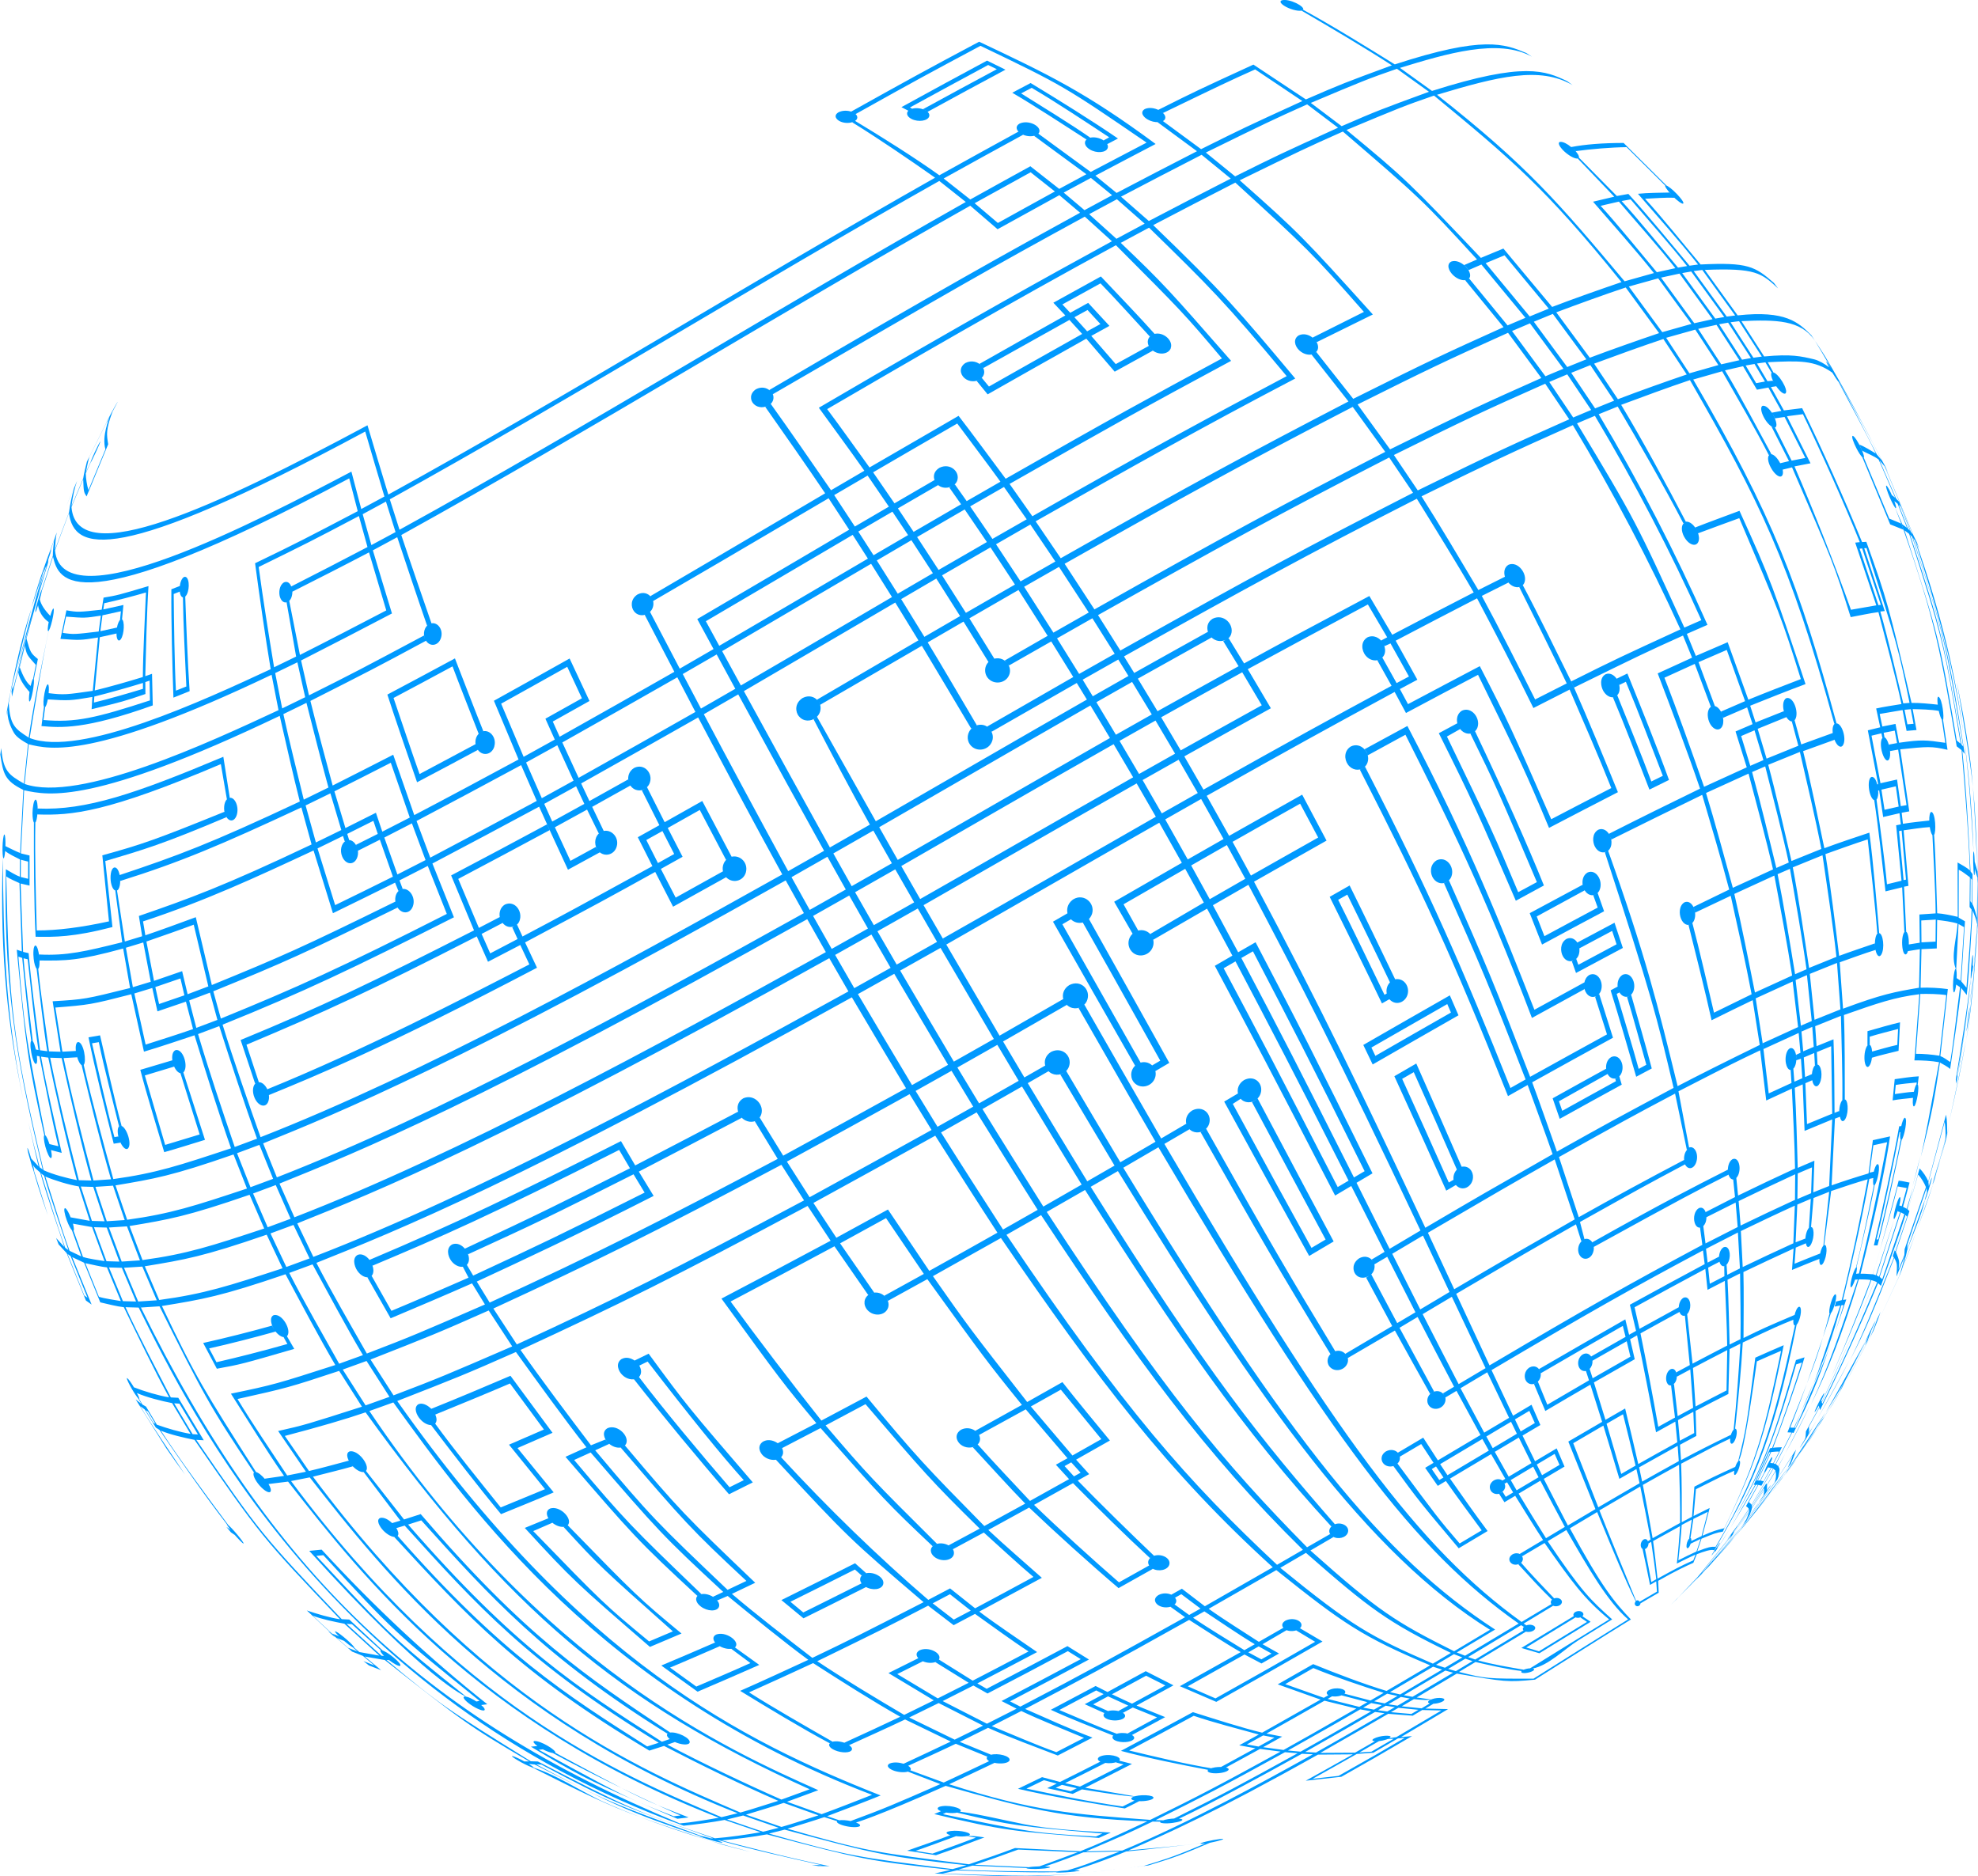 <?xml version="1.0" encoding="UTF-8"?>
<svg id="Camada_1" data-name="Camada 1" xmlns="http://www.w3.org/2000/svg" viewBox="0 0 375 355.66">
  <defs>
    <style>
      .cls-1 {
        fill: #09f;
      }
    </style>
  </defs>
  <path class="cls-1" d="m374.99,166.54v-.09l-.03-2.43-.1-3.26v-.02h0c-.02-.75-.06-1.52-.1-2.28-.04-.72-.07-1.44-.11-2.18l.21,4.47.13,5.45-.06-.79c-.02-.49-.05-.92-.07-1.38.01.4.02.75.04,1.16l-.52-1.82c.01.1.01.21.01.33-.03-1.04-.11-2.08-.19-2.27,0-.01-.02-.01-.03-.02-.13.19-.09,1.98-.08,2.19.02.86.09,2.19.19,2.34.1-.03.13-.64.13-1.38,0,.58.34,1.31.5,1.87l-.12,7.54c-.23-.8-.46-1.9-.86-2.62l.04-5.64-.39-.52c-.32-6.85-.83-15.98-1.55-22.81l.46.54c-3.28-20.48-3.4-20.86-9.81-40.93l.39.51c3.74,11.77,7.13,22.44,9.2,36.76-1.39-10.4-3.91-21.93-9.06-36.57l.66,1.38-.44-1.2-.65-1.33-5.33-12.89.46.84-.55-1.18-.44-.8c-3.14-6.07-7.42-14.13-10.94-20l-1.11-1.73-.76-1.15c.98,1.62,2,3.37,3.07,5.2-.38-.6-.73-1.11-.91-1.28-.01-.01-.02-.02-.04-.03-.02.09.24.6.53,1.09h-.01c-.75-.57-1.86-1.25-2.78-1.48-2.53-.6-4.35-1.04-9.51-.55l-4.31-6.7c6.66-.3,11.24-.2,13.9,3.65l-.65-.98c-2.47-2.44-4.81-4.75-13.97-3.76l-6.23-8.62c9.66-.39,10.73.59,13.9,3.51l-.8-1.05c-3.58-3.12-4.89-3.93-13.89-3.49-3.14-3.74-7.22-8.85-10.53-12.46,1.67-.07,3.9-.27,5.56-.18-.12-.12-.25-.24-.42-.41.96.98,1.91,1.66,2.1,1.5.38-.34-2.49-3.33-3.32-3.45.03,0,.08.02.16.05-2.44-2.43-5.71-5.66-8.15-8.09q-5.97.01-9.94.78c-.71-.59-1.53-1.05-2.12-.98-.61.2.17,1.24.93,1.91,1.03.92,2.2,1.44,2.55,1.19-.03.03-.07.05-.1.07,2.08,2.18,4.84,5.06,6.91,7.22l-4.02.95c3.49,4.04,8.23,9.35,11.54,13.53l-5.56,1.56c-12.57-14.95-18.32-21.78-35.56-35.36,11.53-3.47,19.54-5.46,25.71-1.82l-.58-.43-.47-.34c-4.1-1.93-7.98-3.75-25.61,1.86l-6.08-4.37c8.75-2.66,18.65-5.68,25.03-2.11l-1.08-.71c-4.14-1.72-8.05-3.35-24.93,2.16-5.16-3.2-12.04-7.46-17.37-10.35l-.02.02c-.08.04-.2.1-.29.14,5.19,3.03,12.1,7.09,17.13,10.37-8.98,3.31-9.52,3.51-16.3,6.46l-9.95-6.6c-10.45,4.8-10.85,4.98-18.03,8.58.29.15.58.3.9.59,10.55-5.1,12.45-6.02,17.46-8.26l8.95,6c-10.88,4.98-11.31,5.19-19.2,9.12l-7.23-5.32h-.02c.21-.11.38-.26.44-.48.36-1.09-2.22-2.54-3.85-1.81-1.01.59-.29,1.53.54,1.99.63.37,1.36.52,1.98.5-.05,0-.06.01-.11.01,2.24,1.65,5.23,3.85,7.47,5.5-4.58,2.35-10.68,5.5-15.24,7.91l-4.02-3.28c3.42-1.82,8-4.2,11.42-6-13.35-9.88-20.49-13.25-33.46-19.39-10.25,5.46-13.31,7.14-24.26,13.25.48.18.52.22.84.47,11.82-6.61,13.87-7.7,23.68-12.94,15.65,7.51,15.95,7.71,31.49,18.35-3.18,1.65-7.42,3.9-10.6,5.56l-9.93-7.26c-.07.08-.16.16-.28.23.21-.13.38-.29.46-.5.41-1.13-2.03-2.44-3.75-1.63-.78.47-.62,1.11-.12,1.59-.03-.02-.06-.04-.09-.07-4.5,2.47-10.5,5.77-14.98,8.27-4.64-3.33-11.08-7.36-15.96-10.3-.02.01-.04.01-.05.02.18-.12.34-.27.41-.46.39-1.02-1.92-2.02-3.54-1.19-1.03.65-.36,1.43.42,1.76.84.35,1.85.31,2.5-.01-.1.05-.2.1-.3.14,4.82,2.97,11.07,7.23,15.71,10.5-34.76,19.66-68.66,40.8-103.66,60.07-1.19-3.95-2.8-9.19-3.95-13.13-28.56,15.31-55.12,27.79-56.12,15.5l2.22-5.29c.1,2.39.1,2.43.64,3.28l4.1-9.9c-.31-1.9-.45-2.77.82-6.17.46-.84.87-1.65.96-1.82,0-.01-.01-.02-.01-.02-.13.19-.63,1.07-1.12,1.98-.22.42-1.05,1.97-1.04,2.08.06-.09.35-.59.67-1.21h0c-.06.16-1.54,3.65-.8,6.12l-3.22,7.73c-.3-.92-.49-2.21-.51-3.17l.87-1.94h0c.22-.27,1.78-3.59,1.9-4.08,0-.01-.01-.02-.01-.03-.12.13-.66,1.18-1.08,2.09-.22.49-.76,1.68-.8,1.95v-.07c-.26.58-.61,1.34-.86,1.91.17-.89.4-2.09.66-2.95l3.18-6.35h-.01c.02-.06.05-.12.07-.18,0,.01.01-.02.02-.03l-3.72,7.45c-.23.95-.57,2.21-.7,3.17l-2.23,5.29q.39-2.93,1.06-4.79c-.2.45-.39.91-.58,1.35-.38,1.35-.77,3.19-.94,4.59l-2.67,7.08c.06-.98.14-2.29.33-3.26-.17.51-.33.97-.49,1.44-.1.91-.26,2.09-.24,2.98l-2.09,6.39v.02c-.15.16-.51,1.28-.72,2.03-.06.19-.57,1.93-.51,2.28.09-.03.31-.61.52-1.34,0,.04.17,1.9,2.01,3.19.01-.03.02-.05.02-.08-.21,1.02-.26,1.79-.12,1.8.38.04,1.31-3.94,1.02-4.29-.15-.04-.42.68-.64,1.48.01-.03.01-.05.02-.08q-1.69-1.75-1.98-3.13s-.02.07-.03.1c.23-.82.41-1.59.44-1.86,0,.01,0,.02.01.03.62-1.91,1.45-4.46,2.08-6.36,1.07,4.32,3.29,13.35,56.16-14.85l1.61,6.22c-9.46,4.96-11.43,6-19.46,9.87.81,6.04,1.95,14.08,2.96,20.08-12.62,5.87-36.13,16.79-45.69,13.05.98-6.1,2.31-14.24,3.59-20.28h-.01c-1.24,6.04-2.89,14.11-3.77,20.2-2.58-1.67-3.55-2.3-3.78-6.58-.02.07-.03.15-.04.22.17-.95.33-1.88.36-2.19v.04c1.92-7.91,3.03-12.5,3.99-16.01-1.75,5.52-2.5,8.7-3.85,15.19-.04.22-.09.45-.13.67-.3,1.5-.57,2.99-.83,4.49.05-.07.16-.64.31-1.34,0,.01-.01.03-.01.04-.04.19-.33,1.95,1.19,4.58.51.87,1.76,1.61,2.66,2.1l-.78,7.51c-2.85-1.67-3.91-2.29-4.3-6.73-.06.41-.12.82-.17,1.24.56,3.59.77,4.94,4.37,6.69l-.62,11.96c-.86-.34-1.95-.9-2.78-1.3.03-.99-.02-1.97-.17-2.2-.01,0-.02-.01-.03-.02-.19.06-.33,1.42-.35,2.37-.02.7,0,2.07.2,2.18.13-.05.23-.65.3-1.41.75.62,1.94,1.15,2.8,1.6l-.03,3.26c-.84-.29-1.86-.97-2.64-1.4-.55,25.01,3.1,40.51,6.98,56.92l-.57-.42c-.79-2.93-1.49-5.74-2.11-8.43.61,2.74,1.25,5.47,1.9,8.27l-1.4-1.51s.01.01.01.02c-.25-.87-.53-1.72-.68-1.98,0-.01-.01-.02-.02-.03-.01.01-.02.01-.03.01-.01.15.09.64.18,1.02.23.81.47,1.64.7,2.45.13.39.21.59.26.72-.01-.03-.01-.04-.03-.08.27.94.63,2.2.92,3.13.59,1.84,1.2,3.67,1.84,5.5l-2.59-8.35c.03-.09-.08-.63-.25-1.3.01,0,.01.01.01.01.15.62.99,1.12,1.41,1.58,1.21,4.27,3.19,9.86,4.56,14.08l-1.56-1.7c.15.41.31.8.47,1.21l1.53,1.66,3.65,8.98,1.08.77-3.68-9,2.26,1.07,3.06,7.51c1.33.3,3.1.77,4.47.92,2.51,5.16,5.81,12.06,8.58,17.09-2.05-.34-4.73-1.14-6.66-1.9.01.02.02.04.03.06-.49-.82-1.02-1.6-1.3-1.8-.01-.01-.04-.02-.06-.02-.11.14.41,1.17.94,2.08.48.82.97,1.53,1.24,1.83l-.02-.02.58,1-1.09-.84,5.8,9.25c1.15,1.68,2.34,3.35,3.56,5-2.56-3.9-6.11-8.99-8.5-12.99l.86.65,2.1,3.43.69.43c3.72,5.44,8.72,12.67,12.77,17.88h.01c-.03.13.4.69.81,1.22-.03-.04-.06-.07-.09-.11-.02-.02-.03-.04-.05-.06-.2-.19-.54-.37-.76-.53.28.35.57.68.86,1.03l.72.49s-.04-.05-.06-.07c.61.7,1.55,1.71,1.74,1.71.14-.21-2.37-3.19-3.07-3.64.04.02.08.05.16.11-3.94-5.29-9.17-12.36-12.77-17.87,1.83.76,4.44,1.35,6.38,1.74,12.51,18.14,12.76,18.48,27.58,34.01-1.93-.29-4.45-1.04-6.29-1.67l4.56,4.26.93.84,3.08,2.69,2.07.83,2.17,1.81-2.07-.83c.35.27.68.55,1.03.82l2.32.9-3.11-2.59,3.8.67c15.01,11.8,15.91,12.5,27.38,19.22h-.91s.04.02.06.04c-.9-.5-1.9-.97-2.32-1.06-.07,0-.09,0-.1.02.05.2,1.14.83,1.77,1.18.8.43,2.15,1.08,2.34.99.02-.09-.41-.39-.99-.74.02.02.05.03.08.05l1.11.1c16.14,8.15,17.83,9,31.25,13.56h.01v.02c.13.13,1.04.44,1.78.66.59.17,2.33.66,2.59.58-.04-.08-.48-.25-1.06-.44.13.04.34.01.49.02,5.75,1.64,13.52,3.38,19.36,4.69l-1.88-.04c.41.07.82.14,1.23.21l2.15.02c-6.21-1.22-14.38-3.3-20.5-4.89,2.59-.22,6.04-.66,8.61-1.14,17.93,4.73,19,5.02,34.86,6.73l-3.06.69c15.2.67,18.85.82,28.79-.17-8.64.83-12.74.69-27.25.18l2.68-.61c5.63.19,13.13.48,18.76.35.08.13,1.38.06,1.78.04,1.15-.07,2.54-.22,2.72-.36,0,0,0-.01-.01-.02-.1-.05-.55-.05-1.1-.03h.06s3.47-.92,9.88-3.56c1.56-.09,14.25-1.53,14.6-1.65-4.22.62-9.91,1.04-14.16,1.45,7.16-3.11,16.06-7.01,35.92-18.16l6.62-.05c-2.68,1.52-6.26,3.51-8.94,5l6.76-.75c5.42-3.05,6.95-3.95,13.39-7.71l-2.08.18c2.68-1.59,6.25-3.7,8.92-5.3l-4.31-.1c.46-.26,1.07-.63,1.53-.91h-.09c.93-.01,2.02-.38,2.15-.72.19-.49-1.73-.56-2.77.05-.08.04-.15.09-.2.15-.21.21-.08.39.27.47-.02,0-.03,0-.05-.01l-1.55.93-3.77-.39,2.31-1.36q2.76.3,3.28.07l-2.76-.38c2.28-1.35,5.33-3.16,7.61-4.53,9.22,1.59,9.58,1.65,14.83,1.15,6.06-3.81,12.1-7.66,18.18-11.41-3.15-3.33-5.4-5.93-11.57-17.28l5.17-3.08c3.53,8.59,5.06,12.26,7.32,16.93.04-.02.08-.06.12-.09-.3.19-.4.56-.21.81.23.34.82.25.97-.24.02-.09.01-.17,0-.25,0,.04.02.06.02.11,0,.01-.01.03-.01.04,1.04-.61,2.41-1.43,3.46-2.02l-.1-2.26c3.5-1.99,5.26-2.78,6.67-3.41l.65-1.63c1.23-.46,2.76-1.03,3.32-.73,6.37-11.12,10.97-19.15,15.61-42.79l-.02.03c-.05.03-.12.07-.18.1.13-.03.27-.17.42-.43.63-1.11.86-3.26.19-3.08-.34.16-.63.84-.8,1.57v-.03c-5.56,2.37-5.78,2.46-9.68,4.37.01-3.75.08-8.75-.02-12.5,2.84-1.36,6.64-3.15,9.51-4.45l-.3,4.05c1.55-.63,3.61-1.5,5.19-2.09,0-.02,0-.04.01-.05-.02.23-.02.58.05.85.12.5.42.45.73-.11.68-1.26.78-3.52.14-3.32-.33.13-.63.85-.79,1.63v-.03c-1.45.58-3.41,1.33-4.84,1.94l.22-3.06,1.93-.81v-.02c.02.15.05.27.08.36.2.56.61.44.95-.27.63-1.32.53-3.34-.14-3.15.03-.01.05-.01.08-.02.14-1.65.33-3.85.47-5.49l2.97-1.18-1.1,10.25c.05-.04.11-.09.15-.12.4-3.08.93-7.19,1.32-10.27,2.07-.71,4.83-1.63,6.93-2.23-1.28,6.91-3.2,16.09-4.92,22.91-.33.08-.76.19-1.09.27-.06.26-.11.49-.25.95l1.06-.21c-2.67,8.08-3.95,11.99-5.09,14.98,2.85-6.81,3.39-8.53,5.3-15.01l.42-.06c-.68,2.26-1.19,3.95-1.7,5.47.63-1.86,1.35-3.98,2.21-6.52l-.63.09c1.7-6.84,3.73-16.01,5-22.94l.75-.17s.01-.02.01-.03c-.03.19-.05.49-.05.77.01.43.07.67.18.74-.01,0-.01.01-.02,0,0,.01-.01-.01-.02-.01-.97,4.65-2.2,10.87-3.37,15.48.03-.02.06-.03.09-.05-.28.15-.69,1.18-.93,2.16-.14.56-.22,1.07-.21,1.36,0,.4.14.32.22.23.21-.22.52-.97.75-1.72-.03.09-.05.19-.08.28-.01.02-.02.04-.02.06.15-.01.37-.03.52-.05-3.19,9.62-5.46,16.36-8.9,23.75,3.32-6.8,5.97-13.37,9.09-23.76.67.02,1.59,0,2.25.12-2.47,6.52-5.96,15.14-8.85,21.47,2.89-6.35,6.55-14.9,8.98-21.44l.58.18c-2.76,6.96-6.7,16.14-9.94,22.89l-.14-.23c-.05.11-.11.22-.17.34.42-.82.78-1.65.74-1.77-.14.03-.75,1.2-1.1,1.88-.18.38-.79,1.62-.73,1.73.13-.06.54-.77.94-1.55-.05.1-.1.2-.15.31-.01.01-.02.04-.03.05.03.08.08.17.12.24l-2.53,4.6c-.02.49-.06,1.16-.17,1.65.68-1.12.84-1.38.73-2.52l2-3.64.11.48c3.56-7.1,7.98-16.73,11.01-24.08l.54.52c1.4-4.03,3.4-9.35,4.65-13.42l.14.1-2.55,7.69.21.26c-4.09,10.12-5.98,14.77-8.34,19.52,2.99-5.75,4.61-9.7,8.41-19.43.58,1.03.57,1.16.43,3.51l1.57-3.85c-.26,1.16-.68,2.7-1.08,3.82l-4.22,9.13,4.14-8.92-.25.6.5-1.16.23-.58s.04-.1.06-.14l.02-.07c.92-2.22,1.87-4.82,2.83-7.46-.98,2.59-1.96,5.17-2.81,7.42.37-1.13.81-2.63,1.04-3.79,1.01-2.89,2.77-6.62,3.38-9.61l-3.37,9.44.04-.96,3.62-10.62c.02.22.05.54.07.77t.01-.01c-.19.63-.44,1.49-.4,1.56.2-.23,1.3-3.77,1.33-4.3,0,0,0-.01-.01-.02-.1.13-.41,1.09-.6,1.71.01-.04.02-.08.03-.11l-.08-.75,3.09-11.45c.13,1,.21,2.34.13,3.34l-1.17,4.23c-.02.05-.09.21-.63,2.02-.65,2.19-.66,2.31-.67,2.35.05-.09.22-.62.43-1.28h0c-.13.43-.25.99-.37,1.41-.93,2.58-1.99,5.65-3.07,8.67,1.1-2.93,2.18-5.89,3-8.44l-.04.13.08-.26.3-.95.03-.09.87-2.93.34-1.24-1.14,3.94.34-1.32c-.02.07-.04.14-.07.21.25-.84.49-1.67.58-2.04v.03c.35-1.27.81-2.96,1.17-4.23l-.19.92-.68,2.5.52-1.79.33-1.19.79-3.11-.66,2.46.2-.98c.15-.7.29-1.32.44-1.97-.13.58-.26,1.14-.41,1.77.03-1.05.02-2.46-.2-3.49l-3.36,12.65c-.33-.82-1.02-1.83-1.65-2.46l-2.19,7.82-.14-.1c.4-1.51.74-2.85,1.08-4.13-.35,1.19-.72,2.49-1.19,4.06l-.7-.37,1.24-4.59c-.62-.11-1.43-.33-2.07-.36-1.4,5.34-3.27,12.47-4.93,17.74-.68-.04-1.6-.14-2.29-.1q4.26-16.95,5.59-26.04l-3.26.72-.82,6.3c-2.12.62-4.91,1.52-7,2.26l.63-12.64.95-.36v-.04c.03.14.06.26.08.34.26.8.7.61,1,0,.64-1.33.44-3.74-.28-3.6.03-.01.07-.02.12-.02-.02-4.79.03-11.19-.17-15.97,6.38-2.24,9.58-3.36,14.3-3.94l-.93,12.54c1.4-.01,3.29.08,4.67.35-1.79,9.74-2.63,14.35-3.46,17.96,2.19-8.53,2.5-10.49,3.63-17.9.59.35,1.44.75,1.93,1.23.64-4.61,1.63-10.75,2.09-15.38l1.06,1.35c.52-4.79.8-11.21,1.12-16.02.3.77.74,1.8.86,2.61-.23,2.9-.47,6.37-.74,9.71.32-3.28.63-6.66.76-9.5l.04.77c-.89,10.65-1.32,15.85-2.15,21.08.99-5.79,1.37-10.49,2.15-20.84v.47s.04-1.26.04-1.26v-.43s.15-7.51.15-7.51v.14-1.27M220.4,22.98c-.22.09-.41.14-.68.16.25-.02.5-.07.68-.16ZM6.33,221.89s.02.05.03.07c-.01-.02-.02-.04-.03-.07Zm265.1,101.06c-.1-.01-.21-.02-.31-.03.09.01.19.02.31.03Zm90.31-93.61l1.9-6.67c.59.6,1.17,1.6,1.49,2.38l-4.04,11.77-.05,1.11-1.09,2.72c.19-1.55.16-1.62-.52-3.34l2.57-7.7-.26-.26-.36,1.13.18.17-2.21,6.57-.14-.17,2.17-6.57.36-1.13Zm-16.26,36.82l-.11-.38c3.23-6.77,7.27-15.94,10.02-22.92l.48.25c-2.89,7.01-7.01,16.26-10.39,23.04Zm15.56-35.96l-4.19,12.31-.49-.43,4-12.25.68.37Zm-1.26-5.28l1.7.31-.94,3.44-.46-.14c.2-.79.31-1.49.12-1.59-.25.03-.69,1.4-.93,2.37-.23.93-.37,1.87-.16,1.78.13-.06.48-.93.76-1.85-.03.11-.05.22-.09.34-.01.02-.01.05-.02.07.13.04.32.1.46.14l-3.97,12.24-.49-.25,3.39-10.71-3.51,10.67-.59-.18c1.46-4.97,3.48-11.59,4.72-16.62Zm-4.72-1.82c.04-.25.07-.48.11-.66-.04.22-.08.44-.11.66Zm.1-5.98l2.61-.58c-1.37,7.52-3.49,17.48-5.34,24.89l-.54.05s-.02.07-.03.1c.19-.76.26-1.41.05-1.44,0-.01.01-.01.01-.01.02.01.04.04.06.05,1.07-4.64,2.55-10.82,3.43-15.51l-.02.02c.57-.59,1.23-4.01.55-4-.28.1-.56.8-.74,1.61.02-.06.03-.12.04-.17-.23.06-.55.13-.79.18l.71-5.19Zm17.05-75.59l-.34-.38c-3.48-20.29-3.62-21.08-9.75-39.78l.41.42c6.09,18.68,6.23,19.47,9.67,39.74Zm-14.9-53.11l5.33,12.9-.38-.51-2.22-5.69-.56-.59-3.14-7.24.97,1.13Zm4.8,12.21l-.4-.41-1.76-4.55.41.42,1.75,4.54Zm-5.33-13.35l-.97-1.14c-2.14-4.1-4.83-9.64-7.13-13.65h.01-.01s-.04-.12-.09-.24c2.91,5.09,5.89,10.5,8.19,15.04Zm-9.39-16.61h0c.41.66.98,1.55,1.21,1.77-.02,0-.03-.01-.04-.02,2.13,4.07,5.11,9.41,7.07,13.56-.94-.54-2.15-1.35-3.16-1.7.07.13.29.56.51,1.08.01.02.01.06.03.07.94.52,2.32,1.02,3.15,1.69l3.15,7.25c-.19-.15-.45-.36-.64-.5.01.02.02.04.03.07-.39-.87-.81-1.69-1.05-1.87-.25-.09.13,1.1.63,2.25.49,1.13,1,2.03,1.14,2.02.14,0-.01-.59-.28-1.33l.63.5,1.76,4.55-.89-.66.43,1.15.88.66c6.41,19.96,6.53,20.35,9.77,39.79l-.75-.61c-3.31-19.48-3.43-19.86-9.9-39.85l-.43-1.15-1.39-3.2,1.19,3.07.43,1.16c6.05,17.36,6.99,22.86,10.09,41.07l.93.72c.61,6.84,1.34,15.95,1.57,22.81-.59-.58-1.61-1.08-2.33-1.51l.03,10.31c-1.16-.27-2.71-.61-3.9-.68-.16-4.45-.25-10.39-.58-14.82-.01,0-.02-.01-.03,0,.45-.5.31-4.25-.5-4.4-.28.05-.41.8-.39,1.69,0-.02-.01-.03-.01-.05-1.5.17-3.5.36-4.98.62l-.24-2.1,1.44-.26-1.71-11.76c5.16-.53,5.94-.61,8.96.09l-.84-5.65s-.02-.02-.02-.01c.26-.37-.11-4.03-.86-4.41-.24-.02-.23.76-.12,1.6-.01-.03-.01-.06-.02-.09-1.49-.16-3.48-.37-4.96-.33-4.34-18.38-4.61-19.49-8.57-30.54l-.81.05c-3.15-7.72-7.68-17.9-11.36-25.39l-3.46.43-2.46-4.43,1-.15c-.03-.05-.05-.08-.08-.13.72,1.09,1.55,1.75,1.85,1.48.63-.58-1.35-3.85-2.37-3.99.02,0,.05-.01.06-.01-.31-.57-.73-1.33-1.05-1.91,5.9-.28,8.86-.43,12.26,2Zm13.95,105.89s.03-.02.04-.01c-.11-2.53-.27-5.92-.4-8.45l.83-.16-.91-10.53c1.49-.2,3.46-.53,4.95-.61,0-.03,0-.05-.01-.08.11.73.31,1.39.52,1.62.19,4.45.58,10.37.61,14.82l-3.08.21.07,5.35-2.08.33c.05-1.12-.17-2.3-.56-2.48Zm-5.26-26.75s.01.04.01.07l.17-.04.76,5.05,3.1-.72.25,2.11-.89.18,1.02,10.51-2.76.67c-.45-4.83-1.37-11.24-1.98-16.05-.11.1-.18.13-.27.14.11-.01.22-.06.32-.2.23-.35.32-1.01.26-1.71Zm-.07-.58c.01.05.02.11.02.16,0-.05-.01-.1-.02-.16Zm-21.79-72.32c-.67.23-.19,1.63.37,2.54.55.9,1.21,1.48,1.67,1.57-.11-.01-.2-.04-.41-.15,1,1.96,2.32,4.59,3.32,6.55l-1.67.4c-.48-.92-1.17-1.69-1.76-1.73.03-.01.05-.03.07-.03-2.59-4.77-5.97-11.2-8.78-15.85l3.43-.78,2.63,4.45,2.17-.41,2.46,4.43-1.81.34c.12.18.38.56.59,1.07l1.83-.26,3.93,7.77-2.59.51-3.16-6.28h-.14c.12,0,.24-.02.32-.12.54-.75-1.22-4.14-2.45-4Zm9.86,125.03s.07-.02.1-.04c-.36.29-.61.95-.67,1.73-.39.16-.91.39-1.3.56l-.24-3.72,1.98-.84.13,2.32Zm-2.39,2.47l-1.51.66-.19-2.45s-.04.03-.06.05c.12-.11.24-.27.35-.5.63-1.39.14-3.82-.93-3.44-.81.45-.94,1.96-.77,2.84.03.15.07.31.12.45.26.77.73,1.01,1.14.72-.11.08-.21.12-.36.13.05.73.11,1.71.16,2.44l-4.32,1.98-1-8.42-.15-1.1-1.32-8.5,7.01-3.2,1.03,8.64-6.71,3.07.15,1.1,6.67-3.05.34,3.76-.83.38c.04.31.08.54.05,1.03l.87-.29.26,3.71Zm-1.39,23.06c-3.11,1.42-7.24,3.37-10.31,4.87l-.37-4.64c3.2-1.56,7.49-3.6,10.72-5.08l-.04,4.84Zm-10.86,5.15l-6.1,3.11-.42-3.27h-.01c.17-.17.32-.41.44-.71.12-.34.17-.69.17-1.03,0,.01.01.02.01.03l5.52-2.77.39,4.63Zm-5.73,11.91l3.29-1.7c.14,3.68.41,8.59.45,12.26-1.97,1.03-4.61,2.38-6.57,3.43l-1.02-9.38c-.19.17-.23.19-.43.27.28,2.81.65,6.56.93,9.38l-2.56,1.38c.02.08.06.27.08.54-.05-.81-.51-1.44-1.2-1.12-.8.51-.92,1.67-.74,2.3.03.1.07.2.12.31.2.39.51.51.82.44-.03.01-.05.03-.07.03l.74,6.07-3.17,1.75c-.94-5.33-2.28-12.41-3.37-17.71,2.21-1.22,5.16-2.86,7.39-4.06-.01-.02,0-.03-.01-.04.02.07.05.14.08.21.47.93,1.42.66,1.83-.5.45-1.29-.12-2.82-1.16-2.35-.57.35-.85,1.1-.87,1.81,0-.01-.01-.01-.01-.02-2.23,1.22-5.21,2.85-7.44,4.09l-.93-4.09c4.01-2.2,9.37-5.12,13.41-7.27l.42,3.97Zm-5.43,32.47c-2.1,1.16-4.87,2.7-6.95,3.88l.13.63c2.05-1.15,4.79-2.7,6.86-3.82.11,3.31.24,7.72.2,11.03-1.57.85-3.65,2.02-5.21,2.89-.53-3.03-1.25-7.07-1.85-10.09l-.13-.63-.58-2.71c2.2-1.22,5.11-2.87,7.31-4.08l.21,2.91Zm2.74,10.96l2.76-1.35-1.19,4.6-1.94.93s-.01.03-.01.04c.05-.39-.02-.63-.21-.61.02,0,.05-.03.06-.02.16-1.08.38-2.5.54-3.58Zm-.77,3.69s.05-.02.07-.04c-.24.18-.51.72-.57,1.24h0c-.03.24-.02.45.04.56.13.28.48-.03.71-.68.03-.1.05-.19.07-.3-.01.07-.01.09-.04.18,0,.01-.01.03-.01.04.57-.26,1.33-.63,1.9-.91l-.79,2.39c-1.04.48-2.42,1.14-3.44,1.67.2-2.01.53-4.69.63-6.7l1.92-1.01-.5,3.55Zm-7.21.66c.31,2.13.73,4.95.96,7.08l-.94.54c-.32-1.88-.83-4.37-1.2-6.25-.13.03-.21.02-.32-.01.35.1.75-.14.93-.68.05-.16.06-.32.06-.47,0,.03.01.04.01.08l.5-.3Zm5.09-23.09l2.9-1.57.16,4.03-2.72,1.45-.35-3.92Zm-.22-8.28s-.01.03-.01.05c.77-.42,1.79-.97,2.55-1.37l.54,7.27-2.93,1.58-.7-6.09-.03.03c-.07.06-.14.07-.2.11.25-.16.5-.42.64-.83.1-.28.13-.57.13-.84,0,.04.01.06.01.1Zm3.05-1.6c1.94-1.02,4.54-2.39,6.5-3.39l-.14,7.65c-1.76.92-4.12,2.11-5.87,3.04l-.49-7.3Zm-32.78,35.28c-.39-.2-.92-.23-1.45.06-.85.56-.64,1.33-.22,1.67.45.38,1.09.35,1.59.08-.08.05-.14.11-.24.14,1.87,2.04,4.36,4.78,6.36,6.69.05-.05.12-.1.21-.16-.53.35-.57.89-.09,1.19-.08-.05-.13-.1-.21-.19-1.7,1.02-3.97,2.37-5.66,3.39-19.42-14.03-35.25-35.21-67.72-90.63l4.74-2.77c-.05-.05-.06-.09-.1-.13.83.94,2.19.92,3.09.19-.24.19-.46.33-.8.45.01.02-.05.01-.07.02,11.3,19.95,14.67,25.84,24.62,42.08.18-.16.29-.26.43-.34-1.01.62-1.28,1.85-.61,2.7.96,1.19,2.97.76,3.44-.72.1-.34.09-.66.01-.97,0,.03.02.04.03.08l8.92-5.21c1.99,3.61,4.65,8.42,6.68,12.01.09-.09.2-.18.36-.27-.99.63-1.11,1.78-.6,2.47.83,1.12,2.7.69,3.1-.72.09-.33.08-.65-.01-.94.01.03.02.04.03.08.01.02.01.04.02.06.62-.38,1.46-.87,2.1-1.25l4.55,8.37-8.08,4.8-2.78-4.3c-1.44.85-3.36,1.98-4.79,2.84.03.04.04.06.06.09-.48-.57-1.39-.83-2.33-.33-1.17.77-.93,1.89-.39,2.4.67.64,1.74.59,2.42.06-.18.14-.36.24-.62.33,4.8,6.58,5.09,6.92,12.38,15.58l5.48-3.27c-2.21-2.93-5.02-6.94-7.13-9.94l7.79-4.64,2.69,4.68c-.16.09-.38.22-.54.33h0c-.41-.3-1.02-.37-1.64-.02-1.01.66-.85,1.66-.43,2.13.39.42.95.53,1.46.39-.01,0-.02.01-.03.01l1.02,1.6,2.04-1.22c1.58,2.52,3.64,5.9,5.28,8.38l-4.39,2.62s.03.02.04.03Zm-65.53,50.13c-.79.04-1.68.17-2.23.38.02-.01.05-.03.07-.04-.43-.01-1-.02-1.41-.03,9.08-4.52,12.25-6.11,24.53-12.88l2.4.2c-10.71,5.91-14.15,7.76-23.4,12.37h.04Zm21.54-12.9c8.42-4.74,8.76-4.93,13.69-7.79l2.07.37c-8.79,5.07-8.95,5.17-13.38,7.65l-2.38-.22Zm7.76-11.44s-.07.04-.1.06c-.45.31-.42.66-.01.91h-.01c-.25.14-.6.35-.86.49l-7.31-2.59,5.33-3.05c3.92,1.63,9.28,3.43,13.32,4.7l-2.49,1.45-4.92-1.29c-.05.04-.09.08-.15.11.15-.1.26-.22.29-.36.16-.69-1.8-1.09-3.07-.43Zm.61,1.18s-.04-.01-.06-.01c.79.12,1.71-.04,2.2-.36-.08.05-.19.11-.37.18,1.48.39,3.44.91,4.91,1.29l-1.54.9-6-1.51.85-.5Zm7.4,1.27l2.02.39-1.49.86-2.05-.38,1.52-.87Zm.73,1.69l1.79.24c-8.04,4.65-8.69,5.04-12.99,7.46l-2.05-.11q8.47-4.8,13.25-7.59Zm.55-.32l1.46-.86,1.74.27-1.43.83-1.77-.24Zm-.72-1.7l2.47-1.44,1.94.43-2.41,1.41-2-.4Zm-11.59-7.03l-6.69,3.82,8.12,2.89c-3.32,1.88-7.74,4.39-11.08,6.27l.82.17c3.31-1.86,7.71-4.34,11-6.23l6.04,1.49c-8.18,4.7-9.24,5.31-13.8,7.85l-3.87-.53,3.61-2-2.98-.58-.82-.17c-3.99-.96-9.21-2.66-13.12-3.89-4.08,2.23-9.55,5.16-13.65,7.34,4.89,1.32,11.54,2.66,16.52,3.6l.03-.03c-.33.32.09.6.99.67,1.24.1,2.78-.27,2.88-.69.04-.19-.19-.33-.54-.41.02,0,.03,0,.04.01l6.46-3.52,3.89.51c-12.06,6.62-15.07,8.19-24.71,12.94-14.77-1.08-22.19-1.63-38.13-6.75,2.58-1.21,6.02-2.81,8.59-4.05-.03-.01-.05-.02-.08-.03,1.29.31,2.78.09,2.94-.46.24-.81-2.2-1.44-3.6-1.03.04-.01.04-.03.08-.04-1.78-.73-4.14-1.7-5.92-2.43l5.37-2.66c3.89,1.77,9.25,3.71,13.22,5.25l6.58-3.4c-3.9-1.45-8.95-3.76-12.77-5.43,10.28-5.4,15.94-8.38,31.09-16.88,2.92,1.85,6.77,4.4,9.78,6.11-3.45,1.95-8.07,4.53-11.54,6.46l6.91,2.97c8.32-4.65,10.12-5.69,20.14-11.44-1.28-.75-3-1.76-4.28-2.52-.05.05-.09.07-.14.1.18-.12.33-.27.39-.46.36-1-1.52-1.84-3.03-1.06-.74.47-.68,1.01-.31,1.39-.02-.02-.04-.03-.06-.05l-4.64,2.66c-2.86-1.87-6.73-4.27-9.51-6.26,3.86-2.21,8.98-5.14,12.82-7.34,12.74,10.2,16.35,12.66,29.16,18.05-2.48,1.45-5.78,3.41-8.26,4.86-4.25-1.28-9.81-3.4-13.93-5.09Zm-17.4,19.48c-.76-.02-1.65.09-2.22.37.08-.04.15-.08.29-.13-4.7-.76-10.89-2.24-15.53-3.36,3.68-1.95,8.58-4.59,12.24-6.58,3.64,1.25,8.63,2.53,12.34,3.55l-3.72,2.05,3.07.55c-1.94,1.07-4.55,2.48-6.49,3.54,0,0,.01.01.02.01Zm-2.29.4s-.01,0-.01.01t.01-.01Zm7.15-4.67l3.09-1.71,2.15.42-3.03,1.69-2.21-.4Zm-4.51,4.29s.09.01.13.01c-.04,0-.09,0-.13-.01Zm-34.78,18.82c-.91.02-1.85.1-2.29.21.06-.01.11-.03.21-.05-3.06-.13-7.14-.32-10.2-.46,2.49-.8,5.76-1.99,8.21-2.88l11.31.5c-2.18.82-5.08,1.92-7.27,2.68h.03Zm-4.67-3.47c-2.59.99-6.1,2.2-8.74,3.08-18.16-2.29-19.25-2.42-34.41-6.74,2.11-.65,4.91-1.49,6.99-2.2l2.39.75s.04-.01.06-.02c-.26.23.28.63,1.33.9,1.31.35,2.8.36,2.99.02.12-.2-.23-.44-.77-.63h.02s3.82-1.06,16.99-6.95c14.61,4.1,21.94,6.16,38.24,6.72-7.73,3.6-8.36,3.9-12.72,5.68l-12.37-.61ZM13.87,233.36s-.1-.02-.18-.09c.07.06.13.09.18.09Zm-.04-1.38c1.09.19,2.53.46,3.63.65l2.35,6.45c-1.22-.22-2.89-.41-4.08-.79l-1.78-4.94h-.02s-.02.01-.03.02c.19-.09.12-.67-.07-1.38Zm8.97-65.1c0,.05,0,.07.01.13,11.45-3.59,18.95-6.77,34.33-13.94l1.93,7.02c-16.6,7.89-23.25,10.29-32.74,13.56l.62,3.84-3.28,1c-.44-2.9-1.03-6.75-1.48-9.65-.02,0-.04,0-.06.01.1-.04.21-.11.31-.25.25-.39.36-1.04.35-1.71Zm-.03-.5s.01.09.01.12c0-.04-.01-.08-.01-.12Zm32.65-54.21c4.38-2.2,10.2-5.17,14.54-7.45l3.27,11c-4.89,2.56-11.43,5.95-16.37,8.44l-2.02-10.23s-.03.01-.04.03c.16-.16.32-.38.43-.66.14-.36.2-.75.2-1.13ZM189.12,43.46c3.51-1.95,8.2-4.53,11.72-6.46l3.93,3.33c-13.49,7.41-26.22,14.41-58.92,33.61.06.05.11.11.17.17-.61-.61-1.65-.87-2.7-.32-1.21.8-1.15,2.09-.4,2.82.8.79,2.1.74,2.9.13-.21.16-.43.28-.74.39,3.45,4.89,8.02,11.43,11.36,16.39q-26.68,15.73-33.13,19.49l.12.18c-.54-.71-1.52-1.05-2.57-.49-1.4.91-1.24,2.43-.67,3.17.55.73,1.4.9,2.16.66-.04.01-.06.05-.11.06l5.61,10.77c-6.51,3.71-15.21,8.65-21.75,12.31l-1.3-2.88,6.96-3.9-3.77-8.05c-4.29,2.42-10.04,5.61-14.35,8.01l4.67,11.13c-5.91,3.19-13.81,7.43-19.77,10.55l-3.99-11.45c-3.44,1.78-8.04,4.09-11.48,5.84-1.28-4.81-3.04-11.21-4.22-16.04,11.33-5.74,12.26-6.21,21.9-11.4-.02-.04-.04-.08-.06-.13.76,1.36,2.43,1.14,2.92-.43.53-1.68-.85-3.3-2.21-2.62.12-.06.24-.11.4-.14-1.74-5.02-4.05-11.7-5.72-16.73,36.36-20.12,71.66-42.05,107.87-62.43l5.19,4.47Zm-4.35-4.93c3.18-1.76,7.43-4.12,10.62-5.87l4.6,3.64c-3.26,1.78-7.57,4.18-10.81,5.97l-4.4-3.74Zm64.1,25.49s.03.03.05.05c-.72-.61-1.74-.93-2.68-.5-1.12.67-.82,2,.09,2.86.88.82,2.08,1.02,2.84.61-.13.07-.28.12-.52.18,2.1,2.67,4.89,6.23,7,8.89-19.05,9.9-29.06,15.28-54.55,29.72l-4.76-7c18.04-10.22,31.21-17.64,49.22-27.07-10.78-12.87-13.68-16.33-26.93-29.08,4.67-2.44,10.88-5.68,15.57-8.06,13.63,12.47,14.44,13.21,24.38,24.51l-9.74,4.88Zm.47.48c-.09-.11-.18-.21-.29-.32.09.09.18.19.29.32Zm69.98,37.31c.82,1.48,2.21,1.95,2.66.91.22-.52.13-1.2-.12-1.83.02.07.05.12.08.21,2.34-.86,5.45-2.03,7.8-2.87,7.67,18.01,7.98,18.71,11.67,30.51-2.99,1.15-6.99,2.69-9.95,3.91l-3.92-10.9-6.03,2.6-1.71-4.18,3.91-1.71q-9.13-20.62-20.62-39.93l3.6-1.46c3.88,6.55,8.93,15.37,12.45,22.13.05-.04.12-.06.18-.1-.61.44-.64,1.58,0,2.73Zm19.05,33.52c.39,1,1.01,1.54,1.52,1.44-.06.01-.1.03-.18.03.38,1.37.86,3.2,1.23,4.58l-6.02,2.44-1.69-5.65,5.45-2.22c-.13-.22-.22-.42-.31-.63Zm-73.04,116.39l3.43-2.05c2.07,3.98,4.81,9.28,6.91,13.23l-2.1,1.25c.06.07.21.26.33.54-.33-.78-1.25-1.25-2.27-.77.09-.04.15-.09.25-.12-1.96-3.62-4.6-8.45-6.55-12.07Zm-36.66-37.72s-.06.04-.09.06c.28-.26.52-.59.65-1,.59-1.84-1.18-3.6-3.22-2.53-1.12.72-1.32,1.8-1.08,2.64-.02-.04-.04-.07-.05-.12-1.42.83-3.33,1.94-4.74,2.78q-8.4-14.58-14.56-25.37l-.05.05s-.04.03-.06.04c.31-.27.56-.63.69-1.08.59-1.92-1.3-3.81-3.44-2.72-1.1.69-1.38,1.78-1.13,2.7,0-.01-.01-.03-.02-.05-3.62,2.09-8.45,4.85-12.07,6.94-3.03-5.19-7.08-12.1-10.1-17.28l-.66-1.14-3.65-6.32c13.47-7.69,26.9-15.44,40.4-23.08l3.64,6.32c-13.46,7.69-26.89,15.45-40.38,23.08l.66,1.14c13.48-7.67,26.9-15.42,40.37-23.09l4.28,7.6-12.83,7.38c1.05,1.82,2.44,4.24,3.49,6.06.16-.14.29-.23.43-.32-1.37.86-1.49,2.46-.78,3.46,1.16,1.66,3.75,1.13,4.26-.87.11-.45.08-.87-.03-1.26.01.05.03.07.05.13l10.19-5.89,4.8,8.91-3.33,1.93c7.72,14.51,10.33,19.39,22.81,43.55l3.06-1.81c1.89,3.74,4.41,8.75,6.31,12.49l-2.44,1.45c.08.07.23.3.36.58-.39-.93-1.5-1.48-2.73-.81-1.39.93-1.23,2.36-.68,3.04.65.81,1.76.8,2.58.25-.18.12-.37.27-.59.35l4.95,9.2-8.88,5.26s.04.06.06.09c-.52-.64-1.49-.93-2.47-.37.12-.07.26-.13.49-.21-8.81-14.59-11.65-19.35-24.46-42.15Zm-3.41-.16c-.13-.17-.23-.37-.31-.58.07.21.17.41.31.58Zm18.65,95.21s-.04-.02-.07-.03c.78.33,1.78.22,2.37-.15-.13.08-.26.14-.47.22l3.59,2.16c-7.88,4.55-8.5,4.9-18.89,10.73l-5.26-2.29c3.23-1.8,7.54-4.22,10.76-6.03l3.22,1.7,3.33-1.89-3.13-1.76c1.36-.79,3.18-1.85,4.55-2.66Zm-.54-.34c.1.1.23.18.37.25-.14-.07-.26-.15-.37-.25Zm-2.3,4.77l-1.93,1.1-2.48-1.33,1.97-1.13,2.44,1.36Zm-5.16-.65c-2.93-1.83-6.89-4.19-9.72-6.14l-.74-.52-2.75-1.99c-.06.06-.13.1-.19.14.19-.14.37-.32.44-.52.15-.4-.02-.79-.35-1.11.06.06.12.12.18.19.36-.19.82-.47,1.18-.66l3.64,2.73-2.16,1.22.74.52,2.15-1.21c2.86,1.88,6.62,4.48,9.56,6.23l-1.98,1.13Zm-11.85-11.64l-2,1.13c-.67-.31-1.59-.37-2.42.06-1.16.72-.62,1.64.11,2.03.84.46,1.98.39,2.67-.03-.14.09-.29.16-.52.23.83.59,1.94,1.38,2.77,1.98-12.93,7.22-18.68,10.41-31.23,16.95l-1.96-1c4.51-2.35,10.5-5.53,14.97-7.93l-4.08-2.54c-4.58,2.45-10.71,5.68-15.31,8.09l-1.77-1.02c3.4-1.78,7.94-4.13,11.33-5.94-3.31-2.29-7.76-5.26-10.97-7.68,3.57-1.91,8.32-4.47,11.87-6.4-3.05-2.72-7.18-6.27-10.15-9.07l7.74-4.25c4.95,4.72,11.73,10.84,16.95,15.27l6.49-3.64s-.06-.05-.11-.08c1.22.69,2.98.3,3.25-.76.33-1.29-1.75-2.24-3.22-1.52.09-.04.18-.09.32-.13-4.41-4.2-10.22-9.89-14.47-14.26l2.17-1.22-2.48-2.74,6.41-3.63c-2.71-3.31-6.36-7.69-9-11.07l-6.68,3.77c-10.75-13.76-11.17-14.3-17.87-23.86,3.87-2.17,9.02-5.05,12.89-7.23,18.21,26.68,31.82,44.53,51.54,62.42-3.86,2.22-9.01,5.18-12.88,7.39l-4.33-3.31Zm-1.56,1.41c-.08-.07-.18-.12-.28-.18.1.06.2.11.28.18Zm-34.95,31.28s-.01-.01-.01-.01c-2.58,1.22-6.02,2.87-8.62,4.06l-6.34-2.32c-.06.05-.14.08-.22.12.11-.06.24-.12.28-.21.13-.26-.11-.56-.54-.81.03.01.06.03.09.04,2.71-1.24,6.33-2.88,9.01-4.17l5.95,2.43s.08-.03.1-.05c-.33.27-.21.63.28.93Zm-30.73,10.42c3.05-1.15,7.12-2.69,10.14-3.92-26.11-10.33-56.87-25.46-91.65-74.78,11.38-4.45,12.85-5.02,22.5-9.29,3.94,5.47,9.21,12.76,13.37,18.07l-3.97,1.8c12.84,14.92,13.6,15.82,25,26.37.11-.1.21-.17.33-.22-.85.43-.72,1.44.31,2.22,1.26.96,3.06,1.01,3.44.1.18-.45-.03-.93-.43-1.35.04.04.08.06.12.11l1.98-.85c4.52,3.71,10.57,8.65,15.28,12.11-3.87,1.79-9.02,4.17-12.92,5.88,5.03,3.08,11.75,7.15,16.95,9.92.04-.03.1-.05.16-.08-.52.37-.19.98.85,1.42,1.3.56,2.92.53,3.2-.06.16-.33-.12-.67-.6-.96.04.02.07.03.11.05,3.18-1.44,7.44-3.36,10.6-4.87l8.66,4.19c-2.69,1.27-6.25,2.98-8.94,4.21-.83-.26-1.87-.36-2.63-.05-.87.46-.02,1.11.93,1.41.94.29,1.97.32,2.57.11-.01.01-.03.02-.04.03,1.84.7,4.29,1.65,6.13,2.36-8.88,3.89-10.48,4.59-17,7,.04,0,.11.02.16.03-.84-.19-1.81-.28-2.41-.15.03-.01.06-.03.08-.03-.69-.23-1.61-.54-2.29-.77Zm-81.74-54.7s.02.02.03.04c.01.01.03.04.04.05.47-.13,1.1-.33,1.57-.47,13.71,15.19,23.62,26.16,48.17,41.17l-2.19.7c-15.51-9.86-27.76-17.65-47.31-39.92-.05.03-.12.04-.18.07.07-.04.17-.05.22-.13.22-.34.04-.93-.35-1.52Zm2.31-.58l2.48-.79c13.03,14.48,23.32,25.9,46.63,40.42.04-.02.1-.03.15-.06-.39.25-.2.69.35,1.12,0,0-.02-.01-.03-.02-.44.15-1.03.36-1.48.51-16.15-10.36-27.82-17.84-48.11-41.17Zm50.57,41.24s-.05-.03-.08-.04c1.25.57,2.63.67,2.85.18.36-.83-2.41-2.2-3.79-1.93.03-.01.06-.03.09-.04-16-10.66-27.56-18.36-47.27-41.39l-3.16,1.02-7.22-9.21c-.09.05-.2.1-.32.15.15-.04.28-.09.38-.22.66-1.04-1.54-3.97-3.16-3.63-.67.26-.52,1.1-.09,1.88-.02-.04-.05-.08-.07-.12-2.26.59-5.26,1.44-7.54,1.96l-4.58-6.65q9.66-2.53,15.31-4.47c26.74,37.11,47.99,55.15,84.2,71.46l-5.38,1.96,1.05.41,5.96-2.2c-17.04-7.6-52.49-23.4-85.11-71.88l4.54-1.63c14.82,20.55,39.63,54.92,90.76,74.39-2.86,1.12-6.67,2.62-9.56,3.67l-6.58-2.36-1.05-.41c-6.58-2.9-15.27-7.02-21.62-10.41l1.46-.51Zm-61.36-52.62c-.16-.2-.29-.39-.38-.54.1.19.24.37.38.54Zm-35.89-30.05l-.52-1.14-2.74-6.39c7.58-1.25,11.03-1.82,23.11-5.99l3.01,6.37c-10.17,3.33-14.81,4.85-23.39,6.01l.52,1.14c7.68-1.25,11.18-1.83,23.43-6.02,2.78,5.19,6.45,12.14,9.44,17.21-11.01,3.54-11.67,3.75-19.79,5.43,2.98,4.7,6.88,11.04,10.07,15.59l-3.67.53s.06.08.09.12c-.6-.72-1.3-1.32-1.82-1.4h.08c-9.91-15.56-11.43-17.95-17.83-31.46Zm-16.1-47.25c.23.84.58,1.44.9,1.61h-.03c1.56,6.51,3.68,15.2,5.57,21.62l-3.33.23.37,1.2,3.34-.22,2.21,6.52-3.4.22.42,1.19,3.41-.22,2.46,6.45-3.46.23-2.41-6.46-.42-1.19-2.15-6.52-.37-1.2c-1.85-6.93-4.2-16.19-5.66-23.21l2.55-.15s-.01-.06-.01-.09Zm109.21-86.44s.01.02.01.04q9.55-5.52,33.26-19.48l3.9,5.96c-9.59,5.65-19.19,11.32-28.8,16.94l3.09,5.69-6.41,3.71-5.63-10.75s-.02.01-.04.02c.26-.24.48-.56.59-.96.12-.41.11-.8.02-1.17Zm178.55,46.6c.56,1.06,1.53,1.33,2.24.9-.11.07-.23.15-.35.19,8.97,27.57,9.76,30.85,13.03,44.65-11,5.88-12.15,6.49-22.12,12.08-1.4-3.94-3.23-9.22-4.69-13.14,4.59-2.55,10.71-5.94,15.32-8.45l-2.62-8.29-.06.07s-.07.03-.1.06c.2-.19.39-.44.5-.78.56-1.66-.64-3.68-2.21-2.96-.58.37-.85.93-.95,1.5.01-.04,0-.05.01-.09-2.85,1.56-6.63,3.63-9.47,5.19-6.06-15.43-12.33-31.38-24.08-53.8l-8.12,4.41c.37.45.44.59.61,1.15,2.15-1.17,4.99-2.73,7.14-3.9,7.91,15.75,14.74,29.36,23.98,53.69l9.98-5.47c-.02-.11-.02-.16-.03-.24.03.22.08.44.15.6.02.05.06.12.08.17.5.96,1.35,1.16,2.04.78-.08.05-.14.13-.24.17.67,2.13,1.58,4.97,2.25,7.11-4.37,2.4-10.2,5.61-14.57,8.04-6.46-16.75-8.32-21.27-15.39-37.24-.06.06-.1.07-.15.12.25-.21.48-.49.61-.84.68-1.77-.94-3.98-2.8-3.08-1.4.89-1.22,2.55-.65,3.4.69,1.04,1.88,1.2,2.71.62-.17.12-.33.21-.66.32,6.98,15.76,8.43,19.03,15.47,37.2l-2.87,1.62c-9.03-22.63-15.16-36.79-27.57-60.91l-.05.05s-.04.02-.07.04c.26-.23.49-.54.61-.94.57-1.8-1.28-3.93-3.19-2.98-1.3.81-1.28,2.43-.52,3.46.8,1.07,2.1,1.19,2.96.56-.2.15-.38.24-.73.36,11.94,23.39,17.37,34.98,28.09,61.9l3.73-2.11c1.42,3.94,3.36,9.17,4.73,13.12-12.78,7.29-13.81,7.88-24.13,13.95-11.31-24.04-19.67-41.6-32.48-65.61,4.12-2.35,9.63-5.45,13.75-7.79l-4.62-8.71c-4.16,2.33-9.7,5.47-13.85,7.81l-4.25-7.59c17.81-9.99,21.39-11.96,35.63-19.69l2.15,3.99c4.1-2.18,9.55-5.1,13.66-7.24,8.58,17.47,8.91,18.15,13.46,29.02,3.92-2.03,9.13-4.77,13.06-6.77-2.43-5.97-5.7-13.95-8.32-19.84l-.54-1.16c-2.71-5.49-6.29-12.84-9.17-18.24l-.04.04c-.08.07-.13.1-.18.14.22-.16.42-.39.53-.69.6-1.63-1.23-4.1-3.01-3.37-.81.46-.97,1.44-.67,2.35-.01-.03-.02-.04-.03-.07-1.51.75-3.52,1.77-5.03,2.52-3.18-5.35-7.42-12.51-10.77-17.77,13.28-6.51,16.6-8.1,28.69-13.49q11.55,19.26,20.39,38.72c-11.43,5.26-12.13,5.57-20.7,9.86l.54,1.16c12.36-6.07,13.37-6.57,20.65-9.85l1.72,4.19-6.52,2.98c2.5,6.52,5.79,15.24,8.03,21.85-5.2,2.52-12.12,5.94-17.27,8.56.06.1.15.28.25.52-.4-1.02-1.3-1.73-2.31-1.27-1.19.71-1.06,2.34-.59,3.21Zm-2,25.88c-.04.24-.03.48-.01.71-.02-.21-.03-.45.01-.71Zm-65.04-4.76l2.21-1.27c6.68,12.84,11.1,21.32,21.17,41.68l-2.02,1.19c-10.28-20.43-13.88-27.46-21.35-41.6Zm20.35,42.2l-2.07,1.22c-11.64-22.63-14.67-28.45-21.62-41.48l2.24-1.3c6.96,13.22,10.78,20.5,21.44,41.56Zm4.53-1.37c-10.85-22.03-13.97-28.18-22.17-43.82l-3.3,1.9-4.79-8.92,6.73-3.87c10.1,19.17,16.6,31.66,32.62,65.54l-5.85,3.47c-1.88-3.75-4.38-8.77-6.27-12.52l3.01-1.78Zm-47.2-51.02l11.69-6.72,3.53,6.4c-3.04,1.78-7.1,4.16-10.15,5.95.05.05.07.1.11.15-.66-.82-1.86-1.18-2.97-.57.16-.09.34-.16.57-.23l-2.78-4.97Zm-14.34,31.53c.89,1,2.32,1,3.25.24-.25.2-.49.35-.83.46.01.02-.06.01-.08.02,3.08,5.19,7.18,12.12,10.29,17.29l-5.17,2.98c-3.4-5.57-7.92-13.01-11.28-18.61l3.93-2.26s-.06-.09-.1-.13Zm6.4,21.61l-7.27,4.17c-3.48-5.53-8.12-12.92-11.54-18.49l7.5-4.27c3.38,5.58,7.88,13.04,11.31,18.6Zm-19.44,47.46c2.64-1.45,6.18-3.4,8.84-4.85l7.91,9.27-2.2,1.23,2.5,2.73-7.41,4.13c-2.98-3.2-7.01-7.42-9.91-10.7l-.04.05c-.05.04-.09.06-.13.09.24-.19.45-.44.54-.74.49-1.5-1.64-3.13-3.5-2.21-1.37.85-.9,2.17-.14,2.8.9.75,2.21.76,3.01.21-.19.13-.38.23-.67.33,2.97,3.21,6.88,7.55,9.94,10.68l-7.76,4.25c-11.08-11.27-12.79-13.01-22.33-24.54l-8.56,4.55c-5.3-6.66-12.19-15.7-17.21-22.57,5.92-3.12,13.8-7.29,19.69-10.47l6.39,9.22c.07-.05.12-.06.19-.1-1.03.65-1.19,1.96-.34,2.95,1.18,1.33,3.38,1.11,3.92-.4.22-.63.07-1.29-.32-1.82.09.12.19.25.27.44,0,.02.01.04.02.06,2.25-1.23,5.23-2.88,7.48-4.12,10.45,14.47,11.29,15.65,17.93,23.84l-8.84,4.91c.35.26.5.44.7.78Zm32.24,24.79s-.02-.02-.03-.03c-1.71.96-3.99,2.24-5.7,3.19-4.93-4.28-11.4-10.14-16.1-14.69l7.39-4.12c4.29,4.35,10.09,10.07,14.59,14.21.13-.12.24-.2.37-.27-.79.48-.87,1.17-.51,1.71Zm-16.04-18.88l1.26-.71,1.78,1.96-1.26.7-1.78-1.95Zm-6.4-11.3l5.69-3.19,7.68,9.38-5.48,3.1-7.88-9.29Zm-20.49,48.31s-.05-.03-.08-.05c.94.44,2.05.44,2.71.09-.07.04-.12.07-.23.12l6.31,3.91-5.86,2.96-7.68-4.61c1.45-.73,3.39-1.7,4.84-2.42Zm-.7-.46c.14.13.32.24.51.35-.19-.1-.36-.21-.51-.35Zm3.77.13c-.12.14-.22.23-.35.32.2-.13.36-.28.42-.48.36-1.12-2.04-2.36-3.74-1.6-.75.43-.7,1.04-.2,1.54-.02-.01-.03-.02-.05-.04l-5.65,2.82,8.6,5.17-5.62,2.76c-5-2.95-11.66-6.94-16.48-10.18,11.93-5.83,12.65-6.17,21.02-10.53l4.84,3.7,4.05-2.14c3.04,2.15,7.03,5.1,10.15,7.12-3.17,1.67-7.4,3.91-10.59,5.54-1.92-1.2-4.49-2.8-6.4-4Zm-36.01,6.22c3.66-1.65,8.53-3.85,12.16-5.55,4.89,3.15,11.44,7.32,16.52,10.17-3.17,1.49-7.4,3.48-10.6,4.92.13.04.37.14.61.26-.85-.43-2.13-.68-2.96-.42.03-.01.06-.04.09-.05-4.79-2.74-11.17-6.38-15.82-9.34Zm-6.35-17.77c-.78-.69-2.07-1.12-2.99-.77.09-.04.17-.07.31-.1-13.24-12.75-14.32-13.78-24.12-25.42l3.13-1.42c12.84,14.88,13.61,15.77,25.14,26.44l-1.94.91c.11.07.28.2.48.38Zm-22.81-28.12l2.66-1.22c-.05-.05-.08-.08-.12-.12.86.8,2.02,1.04,2.76.67-.12.07-.26.11-.46.15,12.18,14.17,13.16,15.33,23.83,25.28l-3.57,1.69c-13.54-12.9-14.35-13.67-25.1-26.45Zm30.35,25.12c-13.39-12.81-14.19-13.57-24.71-26.04-.11.1-.2.17-.31.22.23-.12.43-.31.54-.56.63-1.42-1.59-3.71-3.49-2.96-1.17.63-.74,1.98.03,2.77-.17-.17-.33-.36-.48-.6-.81.33-1.9.76-2.73,1.1-4.08-5.37-9.49-12.55-13.36-18.08,18.93-8.76,28.91-13.66,54.43-27.3l4.36,6.6c-6.18,3.32-14.47,7.71-20.69,10.97,11.42,15.72,11.64,16.01,17.99,23.62l-7.32,3.8c-.46-.32-1.65-.98-2.85-.27-1.15.86-.51,2.12.16,2.71.31.26,1.15.86,2.35.69,13.66,14.72,13.92,15,27.99,27-12.3,6.31-13.58,6.96-21.09,10.56-4.63-3.56-10.8-8.33-15.25-12.13l4.4-2.1Zm-67.9-128.15c.81,1.42,2.44,1.39,2.98-.09.66-1.78-.85-3.81-2.32-3.2.1-.04.2-.08.39-.12l-.6-1.61,5.36-2.74,3.61,9.1c-20.16,10.23-28.37,13.93-42.84,19.84l-1.43-5.17c13.58-5.53,17.5-7.31,34.92-15.87-.04-.06-.05-.09-.07-.14Zm10.78,2l-4.09-10.22c6.08-3.19,14.18-7.51,20.23-10.77l1.52,3.36.49,1.1,3.46,7.49c1.81-.99,4.22-2.3,6.03-3.29-.17-.15-.31-.29-.42-.45,1.04,1.44,3.14,1.08,3.63-.66.55-1.9-1.31-3.61-2.98-2.77.14-.07.31-.13.52-.18l-2.19-4.57,7.24-4.04c-.18-.26-.26-.51-.33-.73.07.27.18.53.33.73.75,1.08,2.07,1.17,2.95.49-.23.18-.48.32-.78.4l3.33,6.63-4.09,2.28,2.77,5.48c-15.03,8.25-16.27,8.92-24.63,13.34l-1.03-2.24-.04.05s-.06.02-.09.04c.24-.2.46-.46.59-.8.68-1.78-.87-3.97-2.76-3.11-.87.52-1.15,1.52-.97,2.42-.01-.02-.02-.03-.02-.04-1.18.62-2.77,1.44-3.95,2.05l-3.91-9.29c5.21-2.76,12.15-6.44,17.32-9.24l-.49-1.1c-5.44,2.93-12.71,6.82-18.18,9.68l4.34,10.42c-19.32,9.84-28.91,14.46-44.25,20.78l2.75,8.27c.13-.11.21-.16.32-.2-.85.4-.9,1.79-.43,2.88.65,1.53,2.01,1.99,2.54.87.2-.42.24-.9.18-1.38,8.77-3.59,22.03-9.02,50.83-24.14l-2.26-4.8c14.48-7.73,15.34-8.19,24.67-13.36l3.39,6.59c3.01-1.68,7.03-3.91,10.04-5.58-.05-.05-.07-.09-.11-.14,1.17,1.41,3.38.98,3.87-.8.54-2.01-1.46-3.69-3.27-2.74.16-.09.35-.15.57-.21l-5.57-10.57-7.13,4.02-3.34-6.63s-.05.04-.08.06c.27-.24.5-.56.63-.98.57-1.77-1.1-3.67-2.99-2.74-1.04.64-1.26,1.69-1.07,2.54-.03-.12-.06-.24-.07-.36-2.21,1.23-5.15,2.87-7.34,4.1l-1.57-3.34c6.66-3.73,15.54-8.74,22.18-12.51,7.94,15.02,9.84,18.6,15.95,29.76-31.92,17.88-68.51,37.94-98.91,49.81-2.26-6.37-5.22-14.87-7.2-21.33,15.3-6.17,24.79-10.7,43.85-20.35Zm27.16-12.9c-.09-.13-.17-.26-.25-.46l-4.83,2.64-2.95-6.37,6.1-3.35c.66,1.35,1.56,3.16,2.22,4.52.14-.11.24-.18.36-.25-1.08.67-1.36,2.15-.64,3.27Zm-8.53-5.27l-1.52-3.36,6.04-3.33,1.56,3.34-6.08,3.35Zm32.38,9.46s-.01-.02-.01-.03l-8.97,4.99-2.81-5.44,4.12-2.3-2.81-5.46,6.07-3.42c1.5,2.84,3.49,6.62,4.98,9.46.17-.16.33-.28.5-.38-.91.53-1.3,1.6-1.08,2.57Zm.4.82c-.17-.24-.3-.48-.39-.81.07.28.2.56.39.81Zm-9.66-4.13l-3.08,1.72-2.21-4.37,3.06-1.7,2.23,4.35Zm-78.98,43.29c.06-.02.12-.04.23-.05-.7-2.13-1.64-4.95-2.34-7.08,15-6.31,23.42-10.16,43.66-20.54l2.13,4.81,6.12-3.18,1.72,3.68c-12.56,6.49-31.55,16.3-49.68,23.67-.42-.87-1.14-1.5-1.84-1.31Zm46.38-30.31c.6.84,1.52,1.04,2.27.71-.12.06-.22.16-.38.19l1.02,2.24-5.19,2.72-1.63-3.69,3.96-2.07s-.03-.07-.05-.1Zm66.44-73.48l2.88,4.5c-9.39,5.51-18.77,11.05-28.18,16.53l-2.54-4.66c9.29-5.44,18.55-10.92,27.84-16.37Zm67.91,19.33c.79.85,1.91.99,2.78.58-.15.07-.26.18-.45.22l2.92,4.77c-4.61,2.55-10.76,5.95-15.37,8.53l-3.73-6.17c4.19-2.34,9.77-5.47,13.97-7.8-.05-.05-.06-.08-.11-.13Zm56.29-10.42c.75.97,1.84,1.25,2.56.82-.1.06-.2.11-.39.17,2.73,5.46,6.38,12.74,9,18.26l-5.99,3.04c-2.97-5.92-6.95-13.81-10.11-19.63l5.03-2.52c-.04-.05-.06-.1-.1-.14Zm4.85,23.92l6.87-3.5c2.41,5.58,5.66,13.02,7.9,18.67-3.42,1.77-7.99,4.11-11.39,5.91-7.53-17.15-8.14-18.55-13.54-29.02-4.08,2.16-9.54,5.02-13.61,7.2l-1.54-2.86,3.31-1.77-4.11-7.4c4.62-2.42,10.78-5.65,15.43-8.03,3.28,6.21,7.61,14.49,10.68,20.79Zm-23.59-5.98l-2.34,1.25-2.7-4.83c-.07.06-.11.09-.17.13.24-.2.46-.46.58-.81.2-.58.11-1.21-.14-1.77.04.1.09.16.13.28l1.14-.52,3.5,6.27Zm-5.28-6.82c.09.1.22.26.36.48-.6-.99-1.78-1.63-2.96-1.08-1.39.86-1.05,2.53-.38,3.4.81,1.04,2.1,1.22,2.93.66-.18.13-.36.21-.67.29.8,1.45,1.88,3.39,2.7,4.83-13.48,7.31-17.1,9.28-35.66,19.69l-3.63-6.31c4.92-2.74,11.47-6.4,16.41-9.12l-4.38-7.41c6.82-3.7,15.92-8.62,22.77-12.27l3.66,6.23-1.13.6Zm-22.62,12.27c-4.61,2.56-10.76,5.97-15.37,8.56l-3.71-6.28c4.61-2.56,10.75-5.99,15.37-8.53l3.71,6.26Zm-20.85,1.74l-6.81,3.85-3.7-6.17,6.77-3.84,3.73,6.16Zm-44.79,71.38l6.82-3.82,4.11,6.8-6.77,3.81-4.15-6.79-.68-1.11c-3.09-5.17-7.21-12.05-10.26-17.25l6.89-3.85c3.05,5.19,7.12,12.1,10.2,17.26l-6.83,3.84.68,1.11Zm-32.7,1.42c-1.08.65-1.21,1.74-.9,2.63-.02-.05-.04-.07-.05-.12-5.84,3.07-13.63,7.16-19.5,10.19l-2.7-4.61c-20,10.13-31.05,15.49-47.68,22.52t.01.01c-.57-.74-1.39-1.25-2.21-.98-1.1.55-.71,2.13-.11,3.02.67.99,1.63,1.41,2.29,1.19-.09.03-.18.05-.32.07.01.01-.04,0-.06,0l4.41,7.76c4.64-1.95,10.82-4.58,15.43-6.62l2.45,4c-12.41,5.4-14,6.09-22.39,9.3-2.92-5.13-6.86-11.95-9.56-17.19,15.3-6.11,38.43-15.35,101.51-50.34,3.07,5.18,7.16,12.1,10.27,17.24-6.97,3.87-16.28,8.98-23.28,12.78l.7,1.12c7-3.8,16.3-8.91,23.26-12.78l4.16,6.79c-6.92,3.85-16.17,8.95-23.12,12.75l-4.3-6.75-.7-1.12-4.47-7.25-.06.08c-.09.1-.18.18-.28.26.28-.22.52-.53.64-.92.62-1.84-1.38-4-3.46-3.03Zm-.5,3.35c-.13-.16-.25-.38-.35-.59.09.21.2.42.35.59Zm37.35-119.73c.73.69,1.76.75,2.58.39-.11.05-.18.15-.33.18l2.23,3.17-9,5.23-2.98-4.45,7.61-4.41c-.06-.05-.07-.07-.11-.11Zm-26.25,43.94c.83,1.03,2.25,1.02,3.18.26-.14.1-.28.21-.41.31,3.13,6.02,7.34,14.05,10.67,19.96l-7.58,4.33q-9.01-16.27-16.31-29.64c9.57-5.58,19.13-11.19,28.7-16.79l4.39,7.17c-5.77,3.38-13.45,7.87-19.22,11.24.06.08.07.1.12.16-.62-.73-1.7-1.08-2.86-.47-1.58,1.03-1.35,2.68-.7,3.47Zm2.03,36.7l-3.45-6.21,6.81-3.87,3.48,6.21-6.84,3.87Zm7.49-2.73l3.55,6.26-6.87,3.86-3.53-6.25,6.85-3.87Zm-3.01-7.98l7.58-4.33,3.52,6.2-7.62,4.34-3.48-6.21Zm12.85-48.21l6.67-3.9,4.51,7.12-6.77,3.93-4.4-7.15Zm-.64-1.03l-3.97-6.3,6.56-3.84,4.07,6.26-6.66,3.88Zm-1.09.64c-8.65,5.08-25.26,14.81-28.65,16.76l-3.55-6.51c9.42-5.51,18.83-11.05,28.24-16.56l3.96,6.31Zm-12.87,48.1l-6.81,3.86q-9.37-17.22-15.99-29.75l6.52-3.76c8.2,15.06,10.41,19.09,16.28,29.66Zm-3.84,11.82c-32.24,17.97-69.19,38.15-99.91,50.09l-2.6-6.44c14.03-5.68,37.52-15.19,99.07-49.86l3.45,6.21Zm.64,1.14l3.53,6.25c-32.51,18.04-69.77,38.28-100.75,50.27l-2.83-6.39c15.09-6.09,37.89-15.29,100.05-50.13Zm4.18,7.4l3.63,6.3c-32.74,18.06-70.25,38.33-101.44,50.33l-3.05-6.35c15.21-6.1,38.2-15.33,100.86-50.28Zm4.74,5.68l-3.63-6.3,6.88-3.86,3.64,6.31-6.89,3.85Zm.15-18.19l7.62-4.33,3.58,6.26-7.64,4.32-3.56-6.25Zm4.57-12.32q35.05-20.23,40.05-23.08l3.7,6.17c-13.43,7.67-26.8,15.43-40.23,23.11l-3.52-6.21Zm40.49-24.83l-1.91-3.14,6.75-3.82,1.93,3.12-6.77,3.85Zm-1.11.63c-13.37,7.65-26.67,15.39-40.02,23.07-3.35-5.94-7.81-13.85-11.15-19.8-.02.01-.04.03-.05.04.28-.28.53-.63.65-1.07.12-.45.11-.9-.01-1.3,0,.02.01.03.02.05,5.78-3.35,13.49-7.81,19.27-11.18,2.81,4.7,6.56,10.96,9.35,15.68.07-.07.17-.09.24-.15-1.05.86-1.14,2.27-.47,3.18,1.15,1.58,3.64,1.16,4.23-.71.21-.65.09-1.31-.22-1.86.03.06.07.08.1.15,4.84-2.78,11.3-6.47,16.14-9.24l1.91,3.13Zm-50.81.46c.09.13.16.27.2.43-.05-.15-.12-.29-.2-.43Zm32.18,4.89c.08.07.15.17.25.28-.08-.1-.16-.2-.25-.28Zm-.27-.22s.11.09.16.13c-.59-.47-1.4-.64-2.27-.33.05-.02.08-.06.13-.08-2.78-4.71-6.46-11.01-9.3-15.69l6.79-3.94,4.73,7.66c.16-.16.33-.3.51-.4-1.32.8-1.42,2.38-.69,3.36,1.14,1.5,3.59,1.12,4.16-.65.21-.66.08-1.33-.25-1.87.05.08.11.13.16.22l8.01-4.56,4.18,6.75c-4.89,2.82-11.42,6.56-16.32,9.38Zm3.32-12.54c.1.08.33.28.53.56-.64-.87-1.86-1.33-3.09-.65.18-.11.38-.18.6-.24-1.42-2.3-3.32-5.36-4.74-7.66l9.31-5.37,5.53,8.69-8.14,4.68Zm-7.36-9.03l-4.52-7.11,9.18-5.3,4.64,7.05-9.3,5.36Zm-5.17-8.12l-4.08-6.25,9.02-5.23,4.21,6.18-9.16,5.29Zm3.08-16.23l-.05.05s-.06.03-.09.05c.25-.21.47-.48.58-.81.59-1.7-1.37-3.46-3.4-2.42-1.09.69-1.17,1.68-.85,2.43l-.06-.12c-2.27,1.33-5.3,3.09-7.58,4.41l-4.05-5.88c4.78-2.79,11.16-6.49,15.95-9.25,2.45,3.31,5.78,7.68,8.19,11.03l-6.4,3.68-2.24-3.17Zm-3.43-.11c-.12-.13-.23-.31-.33-.48.09.18.2.35.33.48Zm-5.44,9.72l-6.55,3.82-2.89-4.49,6.47-3.77,2.97,4.44Zm-32.76,29.14l-6.51,3.75-3.45-6.55,6.43-3.71,3.53,6.51Zm-87.62,92.9l-4.29,1.59-2.55-6.45,4.24-1.58,2.6,6.44Zm.5,1.18l2.82,6.39-4.35,1.61-2.77-6.4,4.3-1.6Zm3.36,7.56l3.05,6.35-4.4,1.62-3.01-6.36,4.36-1.61Zm3.62,7.48c2.82,5.19,6.53,12.14,9.55,17.2l-4.51,1.63c-2.88-5.14-6.79-11.96-9.46-17.21l4.41-1.62Zm10.23,18.31l4.35,6.8-4.53,1.62-4.33-6.79,4.51-1.63Zm.75-.27c11.44-4.5,12.63-4.96,22.41-9.3l4.46,6.81c-12.42,5.37-14.01,6.06-22.5,9.28l-4.36-6.79Zm23.3-9.69l-.71-1.12-2.45-3.99-.68-1.13-1.2-2.03c-.28.24-.38.28-.75.37.33.62.75,1.44,1.08,2.07-4.37,1.91-10.21,4.46-14.62,6.29l-3.75-6.63-.04.04c-.11.09-.2.15-.32.2.21-.09.41-.25.53-.5.25-.5.19-1.17-.05-1.8.02.04.04.07.06.12,12.9-5.42,22.06-9.39,46.74-21.94l2.05,3.48c-13.13,6.61-17.1,8.61-31.3,15.24.01,0,.01.01.02.02-.61-.73-1.52-1.18-2.41-.83-1.23.66-.83,2.26-.19,3.12,1,1.33,2.68,1.53,3.21.39.25-.54.17-1.22-.1-1.85.04.08.07.12.1.21,13.64-6.27,14.46-6.64,31.35-15.16l2.1,3.47c-16.13,8.1-19.41,9.65-32.51,15.74l.68,1.13c8.69-4.03,18.53-8.6,33.54-16.24l-2.81-4.61c5.86-3.04,13.66-7.11,19.5-10.19-.05-.06-.07-.09-.11-.14.91,1.01,2.28,1.14,3.15.49-.14.1-.31.2-.55.3,1.3,2.14,3.04,4.99,4.34,7.13-22.43,11.89-34.06,17.8-54.62,27.25l.71,1.12c19.38-8.94,29.44-13.88,54.61-27.25l4.3,6.75c-24.28,12.94-35.99,18.81-54.46,27.3l-4.45-6.81Zm-23.26-8.84c.04.07.09.16.14.25-.05-.09-.09-.17-.14-.25Zm18.05-2.25c.07.1.15.22.22.35-.07-.12-.14-.23-.22-.35Zm88.49,67l3.28-1.73,3.94,3.11-3.22,1.7-3.99-3.08Zm3.31-2.84l-4.14,2.18q-14.38-12.37-27.9-27.04c.43-.47.49-1.08.18-1.73l7.3-3.8c11.96,13.5,12.67,14.3,21.24,22.39.11-.1.22-.18.37-.26-.95.54-.94,1.6.02,2.33,1.27.96,3.3.69,3.62-.48.09-.36.02-.7-.17-1.01,1.76-.95,4.11-2.21,5.87-3.16,2.82,2.52,6.51,5.98,9.41,8.41-3.32,1.79-7.73,4.19-11.06,5.95l-4.74-3.77Zm.05-7.92c-.73-.57-1.9-.82-2.86-.41.09-.04.17-.08.32-.12-12-11.93-12.99-12.91-21.12-22.44l7.57-4.03c10.86,12.7,12.54,14.65,21.65,23.59l-5.9,3.18c.07.04.2.11.35.22Zm-12.12-47.1c-.51-.71-1.42-1.18-2.4-1.04.02,0,.05-.01.07-.02-1.94-2.8-4.53-6.53-6.46-9.33l8.71-4.78,7.17,10.58-7.49,4.13c.07.06.23.23.4.46Zm-2.5-1.02c-.17.04-.35.1-.52.17.18-.08.36-.14.52-.17Zm2.78-15.78l-9.78,5.35-4.35-6.6c6.94-3.8,16.18-8.89,23.1-12.75,3.51,5.53,8.2,12.91,11.79,18.39-3.88,2.18-9.03,5.09-12.92,7.24l-7.84-11.64Zm10.07-14.61l6.75-3.81c3.45,5.55,8.06,12.96,11.57,18.48l-6.57,3.73c-3.55-5.5-8.28-12.86-11.75-18.4Zm7.21-5.52l-4.11-6.8,7.57-4.29,4.05,6.82-7.51,4.27Zm-4.78-7.91c-3.06-5.18-7.15-12.07-10.18-17.26l7.65-4.3c3.03,5.18,7.07,12.1,10.11,17.27l-7.58,4.29Zm-10.84-18.4l-3.65-6.31,7.65-4.32,3.65,6.33-7.65,4.3Zm.87-18.68c13.42-7.71,26.8-15.47,40.26-23.1l3.7,6.28c-13.48,7.66-26.91,15.42-40.38,23.08l-3.58-6.26Zm41.38-23.73l6.82-3.85,3.71,6.28-6.83,3.85-3.7-6.28Zm11.2,3.58l3.63,6.31-6.82,3.86-3.64-6.32,6.83-3.85Zm4.27,7.44l4.25,7.59-6.79,3.87-4.27-7.59,6.81-3.87Zm-1.89,12.6l6.77-3.87,3.49,6.4-6.74,3.87-3.52-6.4Zm7.85-4.48c3.84-2.19,8.96-5.07,12.81-7.23l3.42,6.42c-3.84,2.15-8.92,5.05-12.75,7.21l-3.48-6.4Zm36.09,74.64l5.04,10.7-5.55,3.31-5.31-10.55,5.83-3.46Zm15.98-124.06c-.14-.21-.26-.44-.37-.7.09.24.21.48.37.7Zm13.23-29.91l3.39-1.43q11.47,19.26,20.18,38.74l-3.22,1.41c-9.15-20.03-9.32-20.42-20.35-38.72Zm-.72-1.11l-4.54-6.74,3.41-1.44,4.53,6.75-3.4,1.43Zm-.76.34c-10.82,4.82-13.73,6.11-28.71,13.48l-4.53-6.71c13.24-6.55,16.57-8.15,28.69-13.52l4.55,6.75Zm-29.62,13.94c-19.39,9.93-29.56,15.34-55.48,29.9h.01l.68,1.11c22.6-12.65,35.31-19.61,55.52-29.89,3.28,5.3,7.67,12.36,10.78,17.77-4.65,2.39-10.82,5.58-15.44,8.02l-4.34-7.35c-14.96,7.97-15.54,8.27-23.75,12.78l-2.92-4.77-.05.05s-.07.03-.1.05c.26-.21.49-.5.61-.85.62-1.86-1.39-3.98-3.49-2.96-1.07.65-1.18,1.74-.86,2.61-.02-.05-.03-.06-.05-.12-4.19,2.34-9.79,5.44-13.97,7.8l-1.93-3.13-.69-1.11-4.24-6.73c22.47-12.63,35.11-19.58,55.2-29.88l4.53,6.71Zm-38.43,27.16c-.14-.16-.26-.37-.36-.58.09.21.21.41.36.58Zm-18.12,3.35l-6.74,3.82-4.19-6.74,6.7-3.81,4.23,6.73Zm-11.62-4.01l-5.55-8.69,6.61-3.77,5.64,8.65-6.69,3.81Zm-6.23-9.71l-4.65-7.04,6.51-3.74,4.74,7.01-6.6,3.77Zm-5.33-8.05l-4.22-6.17,6.41-3.68,4.31,6.13-6.5,3.72Zm-6.41-23.34c-5.07,2.93-11.83,6.84-16.89,9.79-2.41-3.32-5.56-7.77-8.03-11.06,14.56-8.48,34.5-20.1,54.75-31.07,12.47,12.5,12.96,13,20.1,21.46-14.01,7.58-20.4,11.04-41.01,22.81-2.68-3.58-6.2-8.4-8.93-11.93Zm-13.22,17.22l-6.45,3.77-3.92-5.96,6.34-3.7,4.03,5.89Zm-40.11,32.35l3.43,6.57c-6.63,3.77-15.48,8.77-22.14,12.49l-3.09-6.71c6.55-3.68,15.27-8.62,21.8-12.35Zm-19.67,19.6l-6.02,3.32-2.98-6.77,5.92-3.27,3.08,6.72Zm-9.47-4.53l-4.26-10.07c3.76-2.08,8.77-4.89,12.53-6.99l2.78,5.97-6.92,3.87,1.78,3.96-5.91,3.27Zm2.48,8.37c-6.04,3.26-14.11,7.56-20.18,10.75l-2.6-6.95c5.96-3.14,13.9-7.38,19.83-10.59l2.96,6.79Zm-21.07,11.21l-5.34,2.73-2.48-7,5.23-2.69,2.59,6.96Zm-13.19-2.89c.05.08.12.24.2.45-.3-.76-.87-1.34-1.54-1.37.01,0,.03-.01.04-.01-.11-.35-.25-.79-.36-1.14l4.96-2.48.83,2.48-4.15,2.08Zm.36,1.05v.05c-.01-.08-.03-.16-.05-.24.02.07.04.11.05.19Zm-2.49-1.72s.07-.01.1-.03c-.76.52-1.05,1.77-.6,2.89.64,1.6,2.23,1.76,2.83.29.18-.45.22-.92.17-1.36,1.25-.62,2.91-1.45,4.16-2.09l2.47,7.01c-3.29,1.63-7.65,3.8-10.95,5.39l-3.34-10.75,4.83-2.36.32,1.01Zm7.12-1.83l-1.21-3.58-5.78,2.9-2.09-6.96c3.22-1.6,7.49-3.79,10.69-5.42l3.6,10.39-5.22,2.68Zm-7.78-.3l-4.81,2.35-1.95-7.02,4.7-2.29,2.07,6.96Zm-5.26,3.85l3.68,11.91c3.53-1.73,8.26-4.03,11.78-5.79.18.47.45,1.1.63,1.57.13-.1.21-.15.31-.2-.75.45-1.02,1.39-.87,2.29,0-.03-.01-.04-.01-.07-17.78,8.75-21.57,10.41-34.8,15.82l-3.04-12.86c-2.86,1.05-6.67,2.46-9.56,3.43l.2,1.18c2.71-.94,6.31-2.19,8.97-3.19l2.77,11.7-3.93,1.48-1.04-4.37-5.33,1.84-1.44-7.45-.2-1.18-.44-2.64c11.82-3.9,21.32-8.32,32.33-13.45Zm15.79,10.56c-.1-.2-.18-.43-.23-.69.04.23.12.47.23.69Zm-40.27,16.92l-4.8,1.65-.71-3.22,4.76-1.63.75,3.2Zm-5.11,3.04l5.4-1.84,1.35,5.2c-2.68.94-6.29,2.08-8.99,2.94l-2.14-9.69,3.4-1.04.98,4.44Zm6.02-2.07l3.94-1.48,1.41,5.17-4,1.51-1.35-5.2Zm5.7,4.87c2.05,6.43,4.84,14.99,7.16,21.34l-4.23,1.57c-2.18-6.39-5.05-14.92-6.95-21.4l4.02-1.51Zm5.26,30.79c-9.89,3.28-14.39,4.77-22.72,5.92l-2.21-6.52c7.32-1.23,10.66-1.78,22.38-5.86l2.54,6.46Zm-22.28,7.11c7.45-1.24,10.85-1.81,22.77-5.93l2.77,6.4c-10.04,3.32-14.62,4.83-23.07,5.98l-2.46-6.45Zm20.48,32.79c9.36-2.09,9.72-2.17,19.27-5.33l4.32,6.79c-10.47,3.35-10.87,3.48-15.89,4.61l5.27,7.72-3.55.71c-2.85-4.33-6.75-10.04-9.42-14.5Zm126.64,69.25s.07.03.11.05c-.03-.02-.07-.03-.11-.05Zm9.33-4.67l-8.63-4.2,5.59-2.74,8.42,4.28-5.39,2.66Zm-2.29-7.31l5.84-2.95,2.67,1.51c4.59-2.37,10.67-5.59,15.23-8.03l2.45,1.52c-4.49,2.41-10.51,5.58-15.02,7.94l2.85,1.45-5.62,2.85-8.39-4.29Zm14.91,1.88c3.5,1.68,8.32,3.58,11.9,5.09l-5.25,2.71c-3.73-1.32-8.58-3.44-12.24-4.94l5.58-2.85Zm24.31-27.49c.11.14.25.26.42.38-.16-.1-.3-.22-.42-.38Zm-27.11-62.79l6.56-3.73c17.87,27.09,31.07,45.22,49.63,63.45l-4.9,2.84c-16.84-15.77-28.8-29.14-51.29-62.55Zm7.63-4.34l7.26-4.16c17.36,27.38,29.95,45.65,46.67,63.77.05-.03.12-.07.18-.11-.7.56-.75,1.39-.06,1.93-.13-.1-.23-.21-.34-.35-1.31.75-3.05,1.75-4.36,2.5-15.83-16.05-27.25-29.65-49.36-63.59Zm54.34,61.63c-.07-.04-.11-.07-.16-.11,1.01.65,2.58.27,2.91-.74.39-1.2-1.23-2.1-2.57-1.53.03-.02.06-.04.09-.06-13.81-15.84-23.82-28.05-46.28-63.95l5.16-2.98c27.16,44.2,47.41,72.59,70.55,86.96-2.04,1.22-4.77,2.85-6.81,4.07-11.11-5.55-14.4-7.64-27.24-19.1l4.36-2.55Zm-50.66-88.34l-.06.06s-.03.02-.04.04c.3-.27.54-.63.67-1.06.57-1.89-1.32-3.73-3.44-2.66-1.07.67-1.35,1.74-1.09,2.63-.01-.01-.02-.03-.02-.04-1.18.67-2.76,1.58-3.94,2.25l-4.04-6.82,12.07-6.93c-.05-.04-.07-.09-.11-.14.9,1.01,2.35,1.01,3.29.22-.27.22-.51.36-.87.48.01.02-.05.02-.07.02,9.49,16.57,10.48,18.3,14.59,25.36l-6.67,3.89c-3.09-5.19-7.2-12.11-10.26-17.31Zm-3.56-.21c-.14-.18-.26-.4-.35-.63.08.22.2.44.35.63Zm3.45-12.59c-.14-.18-.25-.4-.34-.62.08.22.19.43.34.62Zm16.32-12.84c.06.1.13.21.17.33-.05-.11-.1-.22-.17-.33Zm41.64,64.21l-.05.05s-.01,0-.02.01c.26-.25.48-.57.6-.96.12-.4.12-.78.03-1.13,0,.02.01.03.02.05,0,.02.01.05.01.06.73-.43,1.7-1.01,2.43-1.43l5.35,10.52-3.46,2.05-4.91-9.23Zm9.74,7.52l5.53-3.29c1.91,4.06,4.47,9.47,6.39,13.53l-5.1,3.03c-2.05-3.98-4.8-9.28-6.83-13.28Zm.99-15.43c13.61-7.95,15.04-8.79,24.04-13.9l3.79,11.37c-11.58,6.63-13.07,7.49-22.84,13.24l-4.99-10.72Zm24.85-14.35c11.64-6.49,13.43-7.49,22.01-12.03l2.23,10.65c.06-.06.15-.12.23-.18-.65.52-.95,1.69-.63,2.7-.05-.15-.09-.33-.12-.59q-10.31,5.41-19.97,10.85l-3.75-11.39Zm9.32-58.04s-.04.01-.05.02c.22-.18.42-.44.55-.79.21-.61.17-1.3-.05-1.89.06.15.12.29.15.51,5.16-2.57,12.05-5.96,17.23-8.47,1.58,5.38,3.71,12.53,5.12,17.95l-6.77,3.29c.1.21.24.54.32,1.08l6.74-3.19c1.24,5.58,2.91,13.04,3.96,18.67l-7.13,3.49c-1.2-5.11-2.76-11.92-4.1-16.99l-.04.04s-.06.05-.1.07c.19-.15.38-.38.5-.7.61-1.58-.45-3.94-1.86-3.34-1.07.63-1.02,2.23-.65,3.11.45,1.09,1.29,1.42,1.92,1-.09.06-.19.11-.36.16.02.04-.1.01-.14.02,1.35,5.41,3.17,12.61,4.37,18.07,2.34-1.15,5.44-2.7,7.79-3.81l1.34,8.49q-9.86,4.82-15.57,7.81c-3.76-15.37-6.04-24.65-13.16-44.59Zm18.56-10.98l8.06-3.67c1.43,5.43,3.39,12.67,4.64,18.16l-7.62,3.49c-1.49-5.4-3.43-12.61-5.08-17.97Zm5.36,19.14l7.59-3.48c1.07,5.68,2.5,13.24,3.37,18.95l-7.05,3.22c-1.12-5.63-2.6-13.12-3.91-18.7Zm8.22-3.75l2.33-1.01c1.01,5.7,2.35,13.31,3.14,19.04l-2.17.94c-.93-5.71-2.17-13.31-3.31-18.97Zm-.25-1.18c-1.33-5.46-3.08-12.76-4.6-18.18l2.49-1.07c1.38,5.45,3.27,12.73,4.46,18.23l-2.35,1.02Zm-2.45-20.44l-2.49,1.08-1.73-5.64,2.53-1.09,1.69,5.65Zm-5.29-5.44l2.13,6.81-8.09,3.69c-2.18-6.24-5.11-14.54-7.52-20.68l5.75-2.62,3.05,8.12s.07-.02.1-.04c-.81.46-.85,1.84-.41,2.92.66,1.56,2.03,1.93,2.53.69.22-.56.18-1.29-.02-1.96.04.14.08.25.12.42,0,.02.01.05.01.07,1.36-.59,3.18-1.38,4.55-1.97l1.03,3.17-3.23,1.39Zm-7.01-13.13l5.35-2.32,3.47,9.71-4.56,1.98c.05.09.16.35.26.67-.26-.86-.83-1.61-1.48-1.73h.05c-.93-2.49-2.18-5.82-3.1-8.32Zm2.9,8.31c-.11-.01-.22.01-.34.04.1-.04.21-.05.34-.04Zm-18.9-57.88l-3.61,1.46-4.53-6.74,3.63-1.46,4.51,6.74Zm-3.8-7.02c3.92-1.45,9.17-3.36,13.13-4.67l4.43,6.72c-3.94,1.34-9.17,3.2-13.05,4.69l-4.51-6.74Zm-5.09.65l-6.34-8.6,3.61-1.48,6.35,8.61-3.62,1.46Zm-7.12-9.6l-8.35-10.1,3.58-1.49,8.38,10.11-3.61,1.48Zm6.39,9.91l-3.41,1.43-6.33-8.58,3.4-1.45,6.34,8.6Zm-4.18,1.76c-11.03,4.92-13.64,6.09-28.68,13.53l-6.16-8.51c13.16-6.57,16.47-8.17,28.52-13.59l6.32,8.58Zm-29.59,14c-19.26,9.93-29.38,15.34-55.14,29.87l-5.65-8.65c22.24-12.56,34.74-19.47,54.62-29.74l6.16,8.52Zm-18.69-14.35c-13.99,7.43-24.1,12.79-48.22,26.56l-4.32-6.13c19.74-11.23,25.54-14.48,42-23.33-11.84-13.52-12.81-14.62-20.92-22.37l5.36-2.88c11.48,11.21,14.21,13.88,26.1,28.15Zm-32.28-26.04l-5.17-4.67,5.26-2.83,5.26,4.63-5.35,2.87Zm-.86.47c-12.29,6.73-26.2,14.36-55.56,31.56,2.59,3.58,6.09,8.32,8.63,11.94l-6.32,3.7c-3.4-4.93-7.93-11.49-11.42-16.36-.04.04-.08.05-.11.08.24-.21.45-.49.55-.81.12-.41.08-.8-.07-1.15,0,.01.01.01.02.03,36.02-20.87,40.65-23.56,59.14-33.66l5.15,4.67ZM80.96,118.6c.14-.13.25-.22.39-.29-.92.53-1.24,1.86-.74,2.92-.11-.23-.19-.45-.23-.75-11.85,6.32-13.37,7.13-21.8,11.34l-1.5-6.61c5.19-2.63,12.08-6.21,17.23-8.91-1.08-3.59-2.57-8.37-3.62-11.97l4.62-2.49c1.68,5.04,3.92,11.76,5.66,16.77Zm-10.55-15.26l-1.65-5.86,4.41-2.39,1.82,5.78-4.59,2.47Zm-12.56,28.84l-4.35,2.12-1.33-6.7,4.21-2.04,1.48,6.63Zm.25,1.07c1.23,4.82,2.84,11.26,4.17,16.05l-4.68,2.29c-1.19-4.86-2.8-11.32-3.87-16.21l4.37-2.13Zm-30.94,45.42l1.42,7.45-3.39,1.03-1.32-7.48,3.29-1Zm.14,20.7c2.9-.85,6.71-2.15,9.58-3.1,1.97,6.46,4.66,15.06,6.92,21.42-9.72,3.23-14.16,4.71-22.32,5.84-1.8-6.46-4.14-15.1-5.61-21.64l-.02.02c.61-.61.03-4.33-1.05-4.37-.4.09-.51.86-.42,1.74-.01-.01-.01-.03-.01-.04-.76.04-1.78.1-2.54.14l-1.33-8.37c6.45-.52,6.7-.54,14.39-2.52l2.4,10.88Zm-9.99,24.43l-2.36-.06c-1.79-6.93-4.06-16.2-5.44-23.22l2.18.07c1.54,7,3.7,16.32,5.63,23.21Zm.37,1.21l2.14,6.52-2.4-.07-2.1-6.52,2.36.07Zm.14,7.64l2.41.07,2.4,6.45-2.44-.07-2.37-6.45Zm5.28,7.7l2.69,6.39-2.49-.07-2.64-6.39,2.45.07Zm.42-.01l3.47-.22,2.73,6.39-3.51.23.51,1.14,3.52-.23c8.2,16.42,9.46,18.94,17.88,31.47.03-.01.07-.01.1-.02-.41.21-.03,1.21.68,2.14.9,1.17,2.01,1.91,2.35,1.58.23-.25.05-.83-.34-1.48l3.7-.46c14.3,18.27,35.91,45.89,81.67,63.72-2.21.39-5.17.9-7.4,1.08-48.93-20.31-77.58-47.74-102.17-97.8l-.51-1.14-2.69-6.4Zm31.65,40.44l3.55-.7c14.31,18.26,35.95,45.85,81.12,63.67l-3.06.75c-19.89-8.41-49.94-21.12-81.6-63.72Zm4.15-.83c2.27-.59,5.3-1.31,7.55-1.96-.04-.04-.05-.07-.09-.12.73.81,1.6,1.27,2.17,1.2h-.01c2.1,2.77,4.88,6.45,6.97,9.21l-1.57.47c-.67-.65-1.52-1.14-2.23-.99-.89.34-.17,1.65.59,2.43.76.78,1.65,1.22,2.23,1.19-.02,0-.03.01-.04.01.03.03-.1-.01-.15-.01,13.8,15.01,23.77,25.86,48.37,40.5l2.78-.89c6.39,3.33,15.03,7.56,21.66,10.41-2.16.67-5.02,1.62-7.18,2.22-19.63-8.39-49.29-21.09-81.03-63.66Zm89.26,61.84l6.59,2.36c-2.11.67-4.89,1.61-7.01,2.2l-6.74-2.33c2.15-.66,5.03-1.5,7.16-2.23Zm12.99,3.52c.09.02.18.05.3.08-.1-.03-.19-.06-.3-.08Zm81.15-48.08l4.87-2.84c12.07,10.58,15.48,13.16,27.48,18.97l-3.42,2.03c-11.87-5.15-15.38-7.12-28.93-18.17Zm32.92,16.37l1.6.61-3.3,1.96-1.69-.56,3.39-2.01Zm.55-.33c2.18-1.3,5.09-3.04,7.26-4.34-21.26-13.82-39.05-35.92-70.49-87.55l6.66-3.88c32.64,55.35,48.59,76.45,68.3,90.29-3.04,1.83-7.11,4.28-10.16,6.1l-1.58-.62Zm-20.95-56.37c.04.05.07.13.1.2-.03-.07-.06-.14-.1-.2Zm25.79,15.9l1.23,2.2-7.84,4.67-1.39-2.1,8.01-4.77Zm-15.7,3.18c.01.06.03.12.05.18l4.06-2.4,2.34,3.56-1.59.95,2.39,3.42,1.54-.92c1.98,2.84,4.73,6.56,6.79,9.35l-4.18,2.49c-3.97-4.62-4.26-5.02-11.78-15.14-.03.03-.06.05-.09.07.2-.18.38-.41.48-.69.09-.31.08-.6,0-.87Zm6.92,2.03l1.41,2.1-.79.47-1.43-2.08.81-.49Zm-6.95-2.11c-.03-.09-.08-.17-.13-.25.05.09.1.17.13.25Zm19.64,4.97c.12.12.24.22.32.41l.46-.27,1.15,1.93-1.4.83c-.17-.28-.41-.67-.59-.96-.15.13-.33.2-.5.27.43-.18.8-.5.94-1,.12-.48-.06-.92-.37-1.22Zm2.97,2.29l4.12-2.45c1.38,2.63,3.21,6.14,4.64,8.76l-3.57,2.14c-1.58-2.52-3.67-5.88-5.19-8.44Zm3.78-3.1l-4.16,2.47-1.12-1.94,4.26-2.54,1.02,2.01Zm-.34-2.42l3.39-2.01.92,2.08-3.31,1.96-1-2.02Zm-5.32,2.31l-2.64-4.71,4.55-2.71,2.4,4.85-4.3,2.56Zm1.55-8.14l-4.58,2.73-1.21-2.21,4.68-2.79,1.11,2.27Zm-.37-2.72l2.73-1.62,1.04,2.31-2.68,1.59-1.09-2.28Zm-5.83,2.5l-4.49-8.41,5.07-3.02,4.14,8.63-4.72,2.81Zm-5.32-26.3c12.6-7.4,14.22-8.35,22.72-13.18l1.01,3.18c.06-.04.14-.08.2-.12-.77.6-.98,1.76-.64,2.56.02.04.05.1.08.15.65,1.21,2.18.92,2.62-.52.12-.37.14-.71.09-1.04.01.03.01.04.02.07,17.26-9.5,19.19-10.48,25.54-13.7-.01-.03-.01-.06-.02-.08.02.09.05.19.09.28.2.5.52.73.83.72h-.01s.34,3.33.34,3.33l-5.57,2.85c.02.05.04.14.06.22-.18-.76-.68-1.27-1.35-.97-.82.5-1.06,1.79-.8,2.71.02.08.06.18.09.26.22.54.59.76.96.72-.01,0-.01.01-.02.01.13.98.31,2.28.44,3.26-14.02,7.5-21.93,11.97-40.35,22.85-1.89-4.07-4.43-9.5-6.32-13.57Zm25.94-9.51c.03.07.05.17.08.26-.03-.09-.04-.18-.08-.26Zm25.58-13.94c0,.21.03.43.06.61-.03-.16-.05-.36-.06-.61Zm-4.92,10.73c.07-.04.15-.05.21-.12l-.02.02c-.06.06-.13.06-.19.1Zm6.85-5.91l-.33-3.33s-.02.01-.03.02c.13-.13.27-.32.38-.56.63-1.42.09-3.52-1.06-3.04-.63.36-.89,1.25-.89,2.03v-.04c-6.64,3.37-12.38,6.28-25.7,13.77.02.05.05.13.09.19-.32-.67-.98-1.04-1.67-.76.03-.02.06-.04.08-.05-.25-.98-.59-2.27-.84-3.23,11.29-6.31,12.47-6.97,19.91-10.92.56,1.1,1.67.91,2.12-.38.55-1.57-.32-3.26-1.39-2.8.02,0,.03-.02.04-.02-.6-3.2-1.4-7.46-2.01-10.65,10.5-5.39,10.7-5.49,15.49-7.77l1.15,9.51,4.86-2.25c.2,4.55.54,10.6.6,15.15-3.26,1.5-7.58,3.54-10.8,5.12Zm12.35-27.33l-.33-3.76-.11-1.12-1-8.66,2.15-.93.91,8.7-2.05.88.11,1.12,2.04-.89.28,3.79-2,.85Zm1.25-14.7l5.16-2.08.65,8.81-4.91,1.97-.9-8.71Zm5.05-3.23l-5.19,2.1c-.86-5.74-2-13.38-3.08-19.07l5.63-2.29c.85,5.77,2.01,13.47,2.64,19.27Zm-2.1-19.48c2.4-.85,5.59-2.01,8.03-2.79.58,5.34,1.42,12.46,1.81,17.81.03-.02.07-.03.11-.05-.45.33-.64,1.59-.52,2.68-.03-.21-.04-.43-.05-.72-2.03.7-4.76,1.61-6.77,2.36-.72-5.8-1.66-13.52-2.6-19.29Zm-6.42,1.31c-1.28-5.48-2.94-12.81-4.41-18.24l6-2.44c1.27,5.5,3,12.84,4.07,18.39l-5.66,2.29Zm.6-26.69c-.11.1-.2.15-.3.19.16-.06.31-.17.43-.39.7-1.28-.34-4.36-1.7-3.99-.71.36-.75,1.67-.4,2.75-.03-.09-.06-.16-.09-.27-1.61.64-3.74,1.49-5.35,2.13l-1.02-3.17c3.13-1.25,7.31-2.93,10.49-4.1-6.07-18.25-6.56-19.73-12.52-32.85-2.52.95-5.9,2.17-8.4,3.16.16.24.26.44.36.64-.49-1.05-1.42-1.91-2.22-1.72.03-.01.05-.03.08-.04-3.5-6.73-8.32-15.64-12.25-22.13,3.9-1.46,9.1-3.37,13.04-4.69,13.15,22.87,18.92,34.4,27.37,65.16.04-.02.09-.04.14-.07-.41.26-.54,1.02-.44,1.85,0-.01-.01-.02-.01-.03-1.79.64-4.17,1.51-5.96,2.16l-1.26-4.59Zm-24.36-72.5l5.52-1.55,4.38,6.72-5.49,1.56-4.41-6.73Zm6.07-1.69l3.47-.77,4.34,6.71-3.44.78-4.37-6.72Zm-3.82-11.61c-3.19-3.8-7.34-8.96-10.7-12.63l1.71-.31c3.22,3.78,7.64,8.73,10.7,12.64l-1.71.29Zm2.5.73l6.26,8.63-1.7.3-6.27-8.63,1.71-.3Zm13.98,20.86l-1.67.31-1.99-3.35,1.68-.29,1.98,3.34Zm-1.51-3.42l1.59-.22,1.15,1.93s.07-.01.11-.03c-.4.21-.05,1.31.58,2.33-.14-.23-.26-.45-.42-.74-.31.02-.72.05-1.03.08l-1.98-3.35Zm-2.84-.72l-4.34-6.72,1.7-.3,4.33,6.71-1.69.31Zm12.99,19.65l-4.47-8.93,3.03-.39c3.45,7.18,7.82,16.87,10.78,24.26l-.87.09,4,11.89-4.81.84c-2.93-8.26-7.21-19.14-10.7-27.18l3.04-.59Zm9.31,16.18l.48-.05,3.54,10.7-.46.05-3.56-10.7Zm4.76,11.82l-3.89-11.91.43-.03c5.89,18.44,6,18.79,8.16,29.35l-1.19.1c-1.26-5.23-2.87-12.24-4.35-17.42l.84-.09Zm4.94,18.61l.52,2.77-1.17.1-.54-2.76,1.19-.11Zm-.79,4.11l1.87-.16-.73-3.97c1.49.04,3.48.07,4.94.34-.01-.03-.01-.06-.01-.09.18.85.42,1.52.61,1.75h-.01c.2,1.32.47,3.07.66,4.39-3.75-.53-4.43-.63-8.77-.01l-.67-3.57-2.5.49-.5-2.38,4.34-.74.76,3.96Zm-4.36.36l2.1-.41.44,2.36-1.55.29c.04.12.11.45.17.83-.17-1.06-.59-2.09-1.05-2.24.02.01.03-.02.05-.01-.04-.25-.11-.58-.16-.83Zm-.26.93s.06,0,.08-.01c-.36.31-.46,1.34-.19,2.5.33,1.41.99,2.22,1.37,1.65.24-.36.28-1.04.19-1.76.01.04.01.06.02.09v.07c.47-.08,1.08-.2,1.54-.28l1.59,10.53-1.09.19-.71-5.05-3.14.71-1.7-9.02,1.88-.45.16.82Zm3.11,13.06l-2.68.61-.59-3.82,2.73-.63.54,3.85Zm.07,4.65l.49-.1.83,9.3-.46.09-.86-9.29Zm4.21,16.94l2.75-.17-.04,4.18-2.67.14-.04-4.15Zm-30.23-106.9l-1.59.22-4.33-6.72,1.61-.21,4.31,6.71Zm-5.05-7.79l-1.6.21-6.26-8.63,1.63-.21,6.23,8.63Zm-29.61-29.94v.03s-.03.01-.04.02c.18-.28-.31-1.03-1.02-1.72.13.13.28.26.44.45,2.88-.39,6.74-.72,9.65-.75l7.29,7.25s.05-.03.08-.03c-.27.05.24.86,1.17,1.83-.13-.13-.25-.26-.43-.45-1.79.04-4.18.05-5.96.24,3.45,4.01,8.15,9.26,11.4,13.41l-1.62.22c-3.45-4.11-7.97-9.66-11.59-13.6l-2.19.39-7.2-7.29Zm4.1,9.15l3.47-.8c3.22,3.78,7.64,8.72,10.7,12.62l-3.51.77.8,1.02,3.5-.76,6.27,8.64-3.47.77-6.3-8.65-.8-1.02c-3.18-3.79-7.32-8.94-10.66-12.59Zm10.92,13.75l6.3,8.64-5.53,1.56-6.34-8.65,5.57-1.55Zm-6.16,1.73l6.33,8.65c-3.96,1.34-9.23,3.19-13.14,4.67l-6.35-8.61c3.93-1.48,9.18-3.39,13.16-4.71Zm-43.37-41.46l6.07,4.36c-9.12,3.34-9.67,3.53-16.55,6.52l.92.72c10.08-4.21,10.9-4.56,16.59-6.52,14.42,11.91,21.01,17.34,35.54,35.36-3.97,1.35-9.24,3.21-13.15,4.71l-9.24-11.07-4.27,1.77c-13.44-14.15-14.24-15-25.47-24.25l-.92-.72-5.85-4.41c9.71-4.1,10.73-4.53,16.33-6.47Zm-17.01,6.76l5.84,4.41c-10.85,4.94-11.51,5.24-19.53,9.24l.87.74c11.46-5.59,12.66-6.18,19.58-9.25,14.31,12.3,15.17,13.03,25.43,24.25l-2.44,1.06c.44.39.54.5.83.96.73-.32,1.71-.74,2.44-1.06l8.35,10.1-3.39,1.44-7.29-8.9-.04.04s-.12.05-.18.08c.12-.07.25-.14.32-.27.61-1.2-1.77-3.69-3.49-3.05-.95.51-.52,1.76.42,2.63.77.71,1.71,1.01,2.37.87-.04.01-.09.04-.13.06,2.19,2.66,5.09,6.21,7.26,8.87-10.97,4.95-13.57,6.13-28.5,13.59l-7.01-8.89c-.11.09-.18.14-.26.2.21-.15.4-.33.51-.58.21-.52.07-1.11-.27-1.64.04.06.08.09.12.16,3.18-1.58,7.44-3.67,10.63-5.24-13.08-14.5-13.85-15.36-25.25-25.45l-.87-.74-5.54-4.51c11.51-5.65,12.44-6.1,19.24-9.15Zm-20.03,9.54l5.53,4.52c-4.67,2.39-10.88,5.59-15.53,8.04l-5.27-4.62c4.57-2.4,10.67-5.58,15.27-7.93Zm-20.98,4.39l4.02,3.28-5.24,2.83-3.94-3.33,5.16-2.78Zm-13.15-8.33c-.17-.09-.33-.2-.46-.32.13.12.29.22.46.32Zm.28.15c-.06-.03-.08-.05-.13-.07.93.45,2.04.45,2.7.09-.12.07-.25.14-.47.19l9.91,7.27-5.15,2.78-5.47-4.29c-3.42,1.89-7.99,4.39-11.39,6.3l-5.05-3.98c4.51-2.5,10.53-5.83,15.06-8.29Zm-15.88,8.75l5.03,3.99c-36,20.33-71.12,42.21-107.36,62.14l-1.84-5.77c35.13-19.44,69.21-40.65,104.18-60.36Zm-111.45,55.11c-17.8,9.35-54.85,28.81-56.19,14.93l2.64-7.08c.97,7.15,8.45,10.23,56.17-15.45,1.09,3.69,2.52,8.63,3.64,12.32l-4.39,2.37-1.87-7.09Zm-17.58,18.08c8.84-4.34,10.19-5,19-9.66l1.63,5.88c-4.32,2.27-10.1,5.26-14.46,7.47-.24-.64-.73-1.05-1.36-.78-.93.54-1.02,1.95-.79,2.75.03.08.06.19.1.26.36.83,1.02,1,1.54.58-.11.09-.2.14-.37.2.54,3.08,1.27,7.2,1.81,10.28l-4.18,2.03c-.94-5.7-2.16-13.3-2.92-19.01ZM5.45,141.1c3.94.98,12.14,3.01,46.04-13.18l1.31,6.71c-13.2,6.15-37.79,17.6-48.13,13.99l.77-7.52Zm-.86,8.72c4.55.99,13.02,2.83,48.44-14.11,1.12,4.88,2.57,11.39,3.81,16.24-17.03,8.01-23.18,10.28-34.15,13.94-.17-.84-.53-1.53-1.05-1.43-.7.28-.77,1.85-.61,2.83.01.05.02.12.04.17.18.87.54,1.36.9,1.39-.04,0-.08,0-.11.01l1.31,9.77c-6.99,1.73-10.5,2.59-15.77,2.32.03.22.08.6.1,1.14,4.99.05,7.27.07,15.85-2.27l1.31,7.49c-8.46,2.11-8.63,2.15-14.68,2.51l1.49,9.57-2.18-.07c-.62-4.69-1.59-10.93-2.04-15.62h-.02s-.02.02-.03.03c.61-.4.21-4.29-.47-4.49-.44.04-.46,1.56-.34,2.57.1.9.33,1.61.56,1.85h-.01c.59,4.69,1.25,10.96,2.02,15.63l-1.37-.18c-.7-5.51-1.7-12.87-2.16-18.41l-1.05-.24-.47-12.96,1.69.39v-5.71s-1.64-.39-1.64-.39l.61-11.95Zm2.57,33.92c-.05.01-.11,0-.18-.06.06.06.12.07.18.06Zm-3.2-20.75l1.37.35v3.26l-1.4-.34.03-3.27Zm3.84,59.48l.57.42c1.21,4.27,3.2,9.87,4.59,14.09l-.6-.43c-1.53-4.17-3.19-9.86-4.56-14.08Zm8.78,23.55l-.61-.44-3.17-7.86.6.43,3.18,7.87Zm-3.39-8.89c-1.54-4.17-3.22-9.87-4.6-14.1l-.34-1.2c-5.95-24.78-6.56-31.65-7.06-55.69.67.51,1.75.91,2.5,1.28l.45,12.95-.96-.33c1.77,18.53,1.95,20.47,5.2,35.12h.08c-.26.07-.15,1.15.14,2.22.35,1.28.84,2.27,1.08,2.16.49-.22-.5-3.93-1.15-4.36h.04c-3.67-18.52-3.97-20.04-5.08-33.82l.72.24c.5,4.7,1.04,10.99,1.71,15.66.03,0,.07-.02.11-.03-.33.02-.32,1.17-.1,2.31.23,1.31.65,2.29.92,2.15.53-.28-.16-4.17-.79-4.46h.01s.1.08.14.11c-.54-4.7-1.38-10.95-1.74-15.67l.78.19c.58,5.16,1.25,12.06,2.04,17.2l-.5-.1c.04.16.13.6.19,1.14,0,.02,0,.04.01.06.14.03.35.07.49.1,1.04,5.12,2.33,11.96,3.59,17.04l-1.7-.41c.06.18.19.62.3,1.14l2.03.53c-1.23-5.46-2.94-12.73-3.92-18.24l1.37.18c1.46,7,3.55,16.32,5.42,23.22-1.95-.38-4.54-1.07-6.35-1.89l.34,1.2c1.83.78,4.4,1.56,6.37,1.89l2.09,6.52-3.62-.66s.04.11.05.15c-.34-.9-.77-1.74-1.09-1.89-.36-.05-.11,1.18.32,2.35.33.87.69,1.58.97,1.86h-.01c.54,1.48,1.25,3.46,1.78,4.94l-2.25-1.07Zm5.56,8.71l-2.57-6.37c1.22.24,2.85.68,4.09.79l2.64,6.39c-1.25-.23-2.95-.43-4.16-.81Zm7.46,19.32c.06.06.1.09.13.1-.03-.01-.08-.04-.13-.1Zm2.83,4.53l-1.42-2.35.44.26,1.42,2.35-.44-.26Zm.7.41l-2.05-3.43-.7-.41c-.17-.3-.41-.69-.58-.99-.01,0-.01-.01-.02-.01.09-.06-.1-.55-.44-1.17,1.91.83,4.63,1.51,6.68,1.91l3.49,5.83c-1.96-.31-4.51-1.07-6.38-1.74Zm6.77,1.78l-3.49-5.84,1,.06,3.5,5.84-1.01-.06Zm29.48,40.51l-2.13-1.87,1.38.56s-.06-.04-.08-.06c.68.58,1.31,1.05,1.68,1.25l.94.81-1.79-.69Zm2.12.79l-.94-.81h-.02c.19-.22-2.72-2.79-3.52-3.09-.03,0-.06-.01-.08-.01-.12.04.22.47.82,1.04h-.01s-.03-.05-.05-.06c-.39-.23-.97-.4-1.38-.57l-3.63-3.38c1.72.68,4.17,1.17,5.99,1.52l6.63,6.05-3.81-.68Zm4.22.71l-6.63-6.04,1.02.06c1.64,1.49,3.82,3.46,5.47,4.94h.03c-.26.05,0,.5.6,1.09,0-.01-.01-.01-.01-.02l-.48-.03Zm.53.08c.15.15.35.32.55.48-.25-.21-.45-.38-.55-.48Zm61.98,34.56c-.79-.23-1.59-.43-2-.49h.06c-16.93-6.21-18.7-6.85-31.23-13.55l.96.03c13.65,7.23,14.72,7.62,32.58,13.99h-.43s.04.01.06.02Zm.72-.02c-15.49-5.26-16.52-5.79-33.59-14.57l-1.34-.04c-16.04-9.98-17-10.58-27.36-19.21.14.01.34.03.48.03-.04-.03-.06-.05-.1-.08,1.01.79,1.99,1.31,2.22,1.16.48-.33-2.59-2.87-3.57-2.95.06,0,.12.01.25.05l-6.33-5.87-1.43-.07c-15.11-15.93-15.4-16.24-27.58-34l1.42.08-4.83-8.05-1.41-.07c-2.63-5.11-6.21-11.87-8.59-17.1l2.49.07c9.98,20.25,36.49,74.06,103.31,98.23,2.34-.25,5.46-.65,7.77-1.1l6.83,2.33c-2.57.45-6.03.96-8.64,1.15Zm9.1-1.25l-6.82-2.33,3.05-.75,6.75,2.33-2.99.75Zm35.93,7.08c-18.38-2.28-19.48-2.42-34.81-6.73l2.98-.75c17.74,4.75,18.81,5.04,34.47,6.75l-2.64.73Zm21.86.23c-.84.06-1.68.14-2.12.23.02,0,.03-.01.05-.01-5.59-.02-13.06-.03-18.66-.37l2.63-.74,10.25.46s.07-.05.13-.06c-.05.01-.09.02-.13.06,0,.01.01.02.01.03.19.15,1.35.15,1.7.15,1.14-.02,2.74-.16,2.78-.35-.09-.08-.54-.12-1.11-.14h.12s2.5-.77,7.29-2.67l6.9-.16c-6.76,2.62-6.9,2.68-9.86,3.56Zm10.3-3.74l-6.88.16c7.34-3.13,7.63-3.26,12.64-5.66l1.46.02c-.17.21.39.35,1.34.32,1.29-.04,2.76-.38,2.85-.65.05-.14-.26-.21-.72-.24h.07s5.75-2.56,23.32-12.31l2.07.11c-9.19,5.1-23.07,12.8-36.15,18.25Zm53.58-21.37c-5.08,2.98-5.79,3.38-12.56,7.21l-4.91.55c2.52-1.4,5.86-3.29,8.37-4.71l3.14-.23,4.67-2.72,1.29-.1Zm3.3-5.28l3.64.09c-2.56,1.53-5.98,3.55-8.56,5.06q-1.05.1-1.62.36l1.14-.06-4.23,2.45-2.28.15c1.11-.64,2.6-1.5,3.71-2.15-.04.01-.06.01-.1.01,1.04-.1,2.19-.48,2.3-.77.17-.44-2.02-.33-3.18.29-.08.05-.16.1-.22.17-.14.18.07.3.49.33h-.07l-3.76,2.16-6.58.04q8.23-4.69,12.87-7.41l4.64.36,1.82-1.08Zm-8.8,5.93c.1.01.22,0,.35-.01-.12.01-.25.02-.35.01Zm8.09-5.97l-1.35.79-3.87-.34,1.42-.83,3.79.38Zm-3.98-.78l-1.73-.27,2.38-1.39,1.68.3-2.33,1.37Zm2.85-1.68l-1.66-.31-.69-.14-1.92-.44c2.45-1.45,5.73-3.38,8.17-4.82l1.71.55c-2.38,1.41-5.56,3.3-7.95,4.71l.69.14c2.37-1.4,5.52-3.27,7.88-4.67l1.46.41c-2.31,1.37-5.38,3.2-7.69,4.57Zm40.89-14.69c-6,3.72-11.97,7.5-17.95,11.25-8.84.01-9.01.01-14.14-1.28l-.59-.15-1.45-.42,3.26-1.94,1.36.46-3.16,1.9.59.15,3.13-1.88c2.61.59,6.09,1.41,8.75,1.71.04-.05.09-.08.16-.12-.06.03-.12.07-.16.12-.21.22.01.39.52.39.78-.01,1.8-.37,1.85-.66.05-.36-1.39-.33-2.19.13.06-.03.12-.07.22-.11-2.6-.45-6.1-1.03-8.65-1.76l-.55-.17-1.35-.47c3.01-1.81,7.03-4.23,10.05-6.04l.5.3s.07-.03.1-.05c-.3.24-.36.53-.14.75-2.75,1.65-6.41,3.86-9.16,5.51l.55.17c2.72-1.63,6.34-3.81,9.05-5.45-.02-.01-.03-.02-.04-.02.71.22,1.7-.09,1.81-.59.14-.57-.95-.95-1.83-.53.06-.02.08-.06.14-.08-.14-.09-.35-.21-.5-.31l5.59-3.38c-.05-.02-.06-.04-.1-.05.62.33,1.56.07,1.74-.5.22-.67-.78-1.24-1.67-.75.07-.04.13-.07.22-.11-1.9-1.99-4.45-4.65-6.25-6.74-.01.01-.02.01-.03.02.16-.15.27-.33.33-.53.1-.43-.11-.81-.47-1.05.11.07.24.16.35.33l4.26-2.52c5.26,7.46,7.44,10.54,12.25,14.49-5.02,3.08-10.02,6.18-15.02,9.28.18,0,.32-.01.49.03,3.02-.55,6.09-3.75,8.71-5.37,1.91-1.19,4.48-2.77,6.39-3.95-4.05-3.64-5.73-5.16-12.23-14.82l3.54-2.12c4.2,7.29,7.82,13.58,11.72,16.95Zm-11.45-17.81c-1.37-2.64-3.2-6.15-4.55-8.82l3.93-2.33-1.49-3.45-4.1,2.44-2.37-4.87,3.38-2-1.68-3.84-3.5,2.08-4.08-8.65c18.56-10.96,26.8-15.61,40.09-22.69l.32,2.6c-4.27,2.28-9.94,5.36-14.18,7.7l1.17,4.95-1.32.74.2.85,1.31-.74c1.15,5.5,2.6,12.85,3.6,18.38l3.65-2.02.38,3.91c-2.22,1.23-5.19,2.87-7.4,4.13-.73-3.16-1.71-7.39-2.49-10.53l-3.73,2.15-2.19-7.09c2.32-1.33,5.42-3.08,7.74-4.4l-.87-3.77-.2-.85-.72-2.94c-4.91,2.81-11.45,6.57-16.35,9.42.13.18.2.36.26.56-.24-.84-1.08-1.38-2.07-.86-1.06.7-1.06,1.93-.65,2.56.71,1.08,2.33.65,2.72-.71.09-.32.08-.61.02-.9.01.05.03.09.04.15,4.66-2.72,10.88-6.31,15.56-8.98l.52,2.08-6.53,3.72c-.2-.3-.78-.92-1.71-.32-.89.72-.86,1.84-.56,2.41.12.24.51.78,1.29.66l.58,1.77-7.9,4.62c-.54-1.31-1.26-3.06-1.79-4.37-.25.23-.44.35-.74.44l2.15,5.12c2.55-1.52,5.98-3.5,8.54-4.99l2.23,7.05-6.41,3.74c1.54,3.85,3.59,8.96,5.14,12.8l-5.24,3.11Zm12.86-11.34l-2.73,1.58c-.83-2.86-1.92-6.66-2.78-9.51l3.12-1.8c.72,2.92,1.7,6.81,2.38,9.74Zm-8.72-18.33c.39-.41.58-.96.54-1.55l6.49-3.69.7,2.93-7.16,4.09-.57-1.78Zm-3.11,14.09l5.71-3.34c.92,3.03,2.15,7.07,3.04,10.1l3.23-1.86.6,2.69c-2.35,1.36-5.49,3.18-7.83,4.56-1.42-3.64-3.33-8.5-4.75-12.15Zm15.89,28.13c-.99.57-2.31,1.33-3.3,1.92.01.01.01.04.01.05-.09-.25-.38-.42-.7-.23h.01c-2.32-5.72-4.68-11.41-6.94-17.14,2.32-1.36,5.41-3.17,7.74-4.52.61,3.01,1.42,7.02,1.96,10.04-.15.09-.35.22-.5.32.02.05.02.11.03.15-.1-.42-.42-.69-.86-.46-.54.36-.61,1.03-.49,1.4.01.04.04.1.06.14.07.14.17.22.27.27t-.04-.02c.46,2.03,1.01,4.77,1.42,6.82l1.17-.68.14,1.93Zm6.86-5.92c-2.67,1.21-3.53,1.69-6.77,3.47-.23-2.14-.54-4.99-.84-7.13,1.53-.86,3.58-1.98,5.12-2.83-.17,2.13-.34,4.97-.62,7.1,1.06-.54,2.47-1.23,3.55-1.72l-.43,1.11Zm18.97-45.6s.01-.04.01-.07c-.03.45,0,.72.04.83.06.22.16.32.28.28h-.01c-3.37,15.36-5.8,26.45-15.04,41.98-.98-.02-1.32.04-3.49.87l.81-2.4c2.4-.98,2.78-1.13,4.05-1.34,5.94-12.46,7.82-16.88,11.53-35.34-1.62.7-3.78,1.63-5.38,2.36-1.68,13.15-1.71,13.41-3.25,19.64.67-.5,1.87-6.87,3.54-18.93,1.37-.61,3.2-1.43,4.6-2.01-2.98,14.21-4.22,20.1-10.77,33.63-1.68.42-1.93.48-4.14,1.43l1.37-5.26-3.06,1.52.46-5.08c4.83-2.43,5.02-2.52,7.26-3.5.01-.02.01-.07.02-.09-.07.37-.08.67-.02.8.11.24.4-.04.68-.66.43-.93.6-2.12.2-1.96-.22.1-.5.6-.7,1.18-4.08,1.87-4.41,2.02-7.74,3.75l-.45,5.7-1.95,1.04c.02-3.33.02-7.77-.11-11.1,5.98-3.16,6.35-3.36,9.3-4.77.02-.2.05-.35.08-.5-.03.16-.06.34-.08.5-.03.35-.01.62.06.79.18.44.61.12.92-.66.38-.97.37-2.12-.11-1.98.02-.01.04-.03.06-.03.55-4.88,1.18-11.41,1.45-16.32,6.29-2.96,6.53-3.08,9.57-4.31Zm-11.15,28.45c.03-.12.07-.28.14-.51-.05.17-.1.35-.14.51Zm1.16-24.8l-2.09,1.04v.86l2.05-1.03c-.28,4.89-.74,11.4-1.28,16.27.02-.02.05-.04.08-.05-.25.2-.49.66-.62,1.17.01-.04.02-.07.02-.11q-5.23,2.52-9.46,4.8l-.19-2.92,3.1-1.67-.14-4.76c1.86-.97,4.33-2.27,6.21-3.2l.23-8.49v-.86c-.1-3.68-.18-8.61-.39-12.3l-.05-.93-.13-1.9-.03.03c-.18.15-.22.18-.41.24.01.57.02,1.32.03,1.89l-2.77,1.43-.31-3.06,2.15-1.11s-.01-.06-.02-.09c.04.16.09.31.11.37.4.88,1.2.72,1.63-.33.54-1.35.09-3.13-.94-2.7-.55.32-.83,1.08-.87,1.82v-.04c-.65.34-1.51.79-2.16,1.13l-.31-2.61,6.05-3.1.38,6.81-2.41,1.22.05.93,2.39-1.2c.04,3.74.15,8.73.08,12.46Zm-4.08-15.45c0,.18.01.37.04.54-.03-.17-.04-.35-.04-.54Zm4.48,1.79l-.35-6.82c3.06-1.48,7.14-3.42,10.23-4.82l-.28,7.14c-2.9,1.32-6.74,3.11-9.6,4.5Zm11.86-5.07c0,.18.01.34.02.47-.01-.15-.02-.32-.02-.47Zm.69-2.37c.09-.08.14-.11.19-.14-.44.22-.83,1.29-.87,2.35v-.17c-.55.21-1.29.51-1.84.72l.32-7.16,2.56-1.09-.36,5.49Zm.41-6.55l-2.59,1.1.06-4.85,2.7-1.15-.16,4.9Zm3.42-1.37l-3,1.2.21-6-3.16,1.36c-.14-4.56-.27-10.63-.56-15.17l1.5-.66.36,8.82,5.24-2.17-.58,12.61Zm-4.19-11.74l-.31-7.75,1.3-.56s0-.05-.01-.07c.04.2.08.4.11.49.32.92.92.98,1.32.14.64-1.33.3-3.5-.48-3.55.02,0,.04-.03.06-.03-.04-.69-.09-1.63-.13-2.32l2.72-1.11.2,12.79-4.79,1.97Zm6.1-1.94c.01.15.02.3.04.41-.02-.09-.03-.22-.04-.41Zm-.01-.32c0-.07-.01-.12-.01-.21-.25.1-.6.23-.86.34-.05-4.18-.02-9.77-.2-13.94l-3.21,1.3-.26-3.79,4.88-1.96c.11,4.79.33,11.18.27,15.97.09-.08.15-.12.2-.14-.46.2-.8,1.3-.8,2.44Zm.74-19.59l-.63-8.82c2.03-.72,4.73-1.71,6.79-2.35-.01-.07-.01-.11-.02-.17.01.1.03.2.05.32.24,1,.69,1.33,1.05.76.71-1.13.37-4.09-.44-4.1.01-.01.04-.03.05-.03-.49-5.71-1.11-13.34-1.86-19.01-2.57.85-6,2-8.53,2.95-1.16-5.53-2.67-12.92-4.03-18.4l5.94-2.15s-.01-.07-.02-.1c.45,1.25,1.23,1.8,1.65,1.1.73-1.24-.25-4.24-1.31-4.11.03-.01.05-.02.07-.03-7.06-26.1-11.97-39.17-27.16-65.16l5.48-1.57c2.7,4.74,6.37,11.02,8.84,15.87.03-.02.07-.02.11-.03-.4.33-.31,1.35.3,2.45.73,1.35,1.78,2.07,2.15,1.45.16-.26.16-.65.07-1.09.54-.13,1.24-.3,1.78-.43,7.77,17.9,7.92,18.25,11.12,28.39,1.58-.28,3.66-.75,5.26-.95,1.35,5.22,3.25,12.16,4.37,17.43-1.44.24-3.38.52-4.8.84l.77,3.57-2.35.57,1.96,10.21c-.05.01-.11.03-.17.04-.21-.82-.59-1.5-1.09-1.41-.65.27-.6,1.86-.37,2.85.23.96.63,1.55,1,1.6-.04,0-.06,0-.11-.01.79,5.16,1.53,12.07,2.13,17.25l3.16-.77.42,8.45s.04,0,.06-.02c-.33.28-.54,1.31-.48,2.46.02.37.06.64.09.81.17.94.52,1.28.82.83.07-.11.13-.26.18-.43.68-.11,1.59-.25,2.27-.37l-.16,7.31c-4.66.8-7,1.21-14.4,3.97Zm13.82,8.54l.83-11.36c1.48-.03,3.47-.01,4.92.22l-1.3,11.49c-1.32-.22-3.11-.38-4.46-.36Zm6.49,1.54c-.55-.36-1.25-.9-1.86-1.12l1.42-12.7c-1.54-.22-3.62-.33-5.17-.26l.17-7.31,2.9-.14.07-5.4c1.17.14,2.75.33,3.87.69-.1,2.61-1.4,6.37-.26,8.72l.45-8.64,1.04.59-.65,10.16c-.22-.14-.53-.35-.75-.49,0,.06,0,.12-.01.18.05-.95.02-1.82-.15-1.95-.18-.06-.41.98-.5,2.33-.07,1.21-.01,2.16.16,2.14.16-.02.31-.67.41-1.48l.73.5c-.56,4.25-1.16,9.95-1.86,14.18Zm3.09-14.09l-.99-1.21.71-11.37-1.2-.7.02-9.08c.69.31,1.49.99,2.11,1.43l-.06,5.64.39.5c-.13,4.45-.67,10.37-.98,14.8Zm1.01-16.03l-.27-.36.04-4.4.27.36-.04,4.4Zm1.04,3.76l-.04-.77.12-7.53.05.79-.13,7.51Z"/>
  <path class="cls-1" d="m12.5,96.09c.49-1.19,1-2.37,1.52-3.55h0s-1.52,3.55-1.52,3.55m-2.25,6.25c-2.12,5.74-3.09,8.47-4.32,12.98,1.01-3.16,2.35-7.14,4.32-12.92v-.06Zm362.01,36.91c1.04,7.76,1.46,14.88,1.89,22.19-.3-8.44-.96-15.69-1.89-22.19ZM254.36,23.95h0s0,0,0,0Zm89.7,40.59s-.02-.01-.02-.02l.06.1s-.03-.05-.04-.08Zm18.5,160.5c.58-2.05,1.04-3.76,1.49-5.76-.42,1.64-.92,3.54-1.49,5.76Zm11.43-40.15c-.21,2.16-.43,4.28-.59,6.13.22-1.85.42-3.97.59-6.13Zm-3-55.59c1.68,9.95,2.53,15,3.03,19.82-.37-4.71-.8-7.52-1.81-13.47l-1.22-6.35Zm3.86,34.73c-.21-6.75-.39-10.77-.82-14.91.26,3.37.48,7.76.82,14.91ZM31.13,218.41c-1.37-4.67-3.32-10.87-4.53-15.59l6.07-1.81c0,.05.01.08.02.12-.13-.86-.02-1.8.6-2.05,1.37-.32,2.37,2.78,1.64,4.02-.12.2-.27.33-.44.37.08-.02.17-.07.27-.15,1.23,3.82,2.87,8.93,4.1,12.77-2.32.7-5.4,1.7-7.74,2.34Zm-3.67-14.53l3.85,13.17,6.54-1.98-3.64-11.6c.1.01.18,0,.25-.01-.5.1-1.11-.43-1.51-1.4.02.05.03.1.05.15-1.66.5-3.88,1.17-5.54,1.67Zm5.43-2c-.07-.19-.12-.41-.16-.62.04.21.09.43.16.62Zm173.01,153.08c2.25-.21,4.8-.5,7.92-.85-3.1.35-5.68.63-7.92.85Zm23.47-5.61c.74-.14,2.42-.51,2.55-.72-.2-.15-3.38.43-4.2.77-.05.03-.1.05-.13.09.04.09.56.04,1.03-.02-.04,0-.09.01-.13.02-5.82,2.43-6.59,2.68-11.65,4.25-1.07.12-2.07.24-3.01.36,1.2-.14,2.47-.28,3.86-.45,5.22-1.56,6.46-2.09,11.69-4.3Zm-92.62.3c1.84.5,3.69.99,5.55,1.43-2.74-.7-5.28-1.41-7.68-2.14.7.23,1.37.46,2.13.7Zm-2.13-.7c-5.85-1.9-9.87-3.23-13.22-4.47,3.4,1.3,7.87,2.88,13.22,4.47Zm-33.87-13.96c10.22,5.16,14.32,7.17,20.65,9.49-4.84-1.85-7.54-3.15-7.6-3.17-3.91-1.91-8.86-5.13-13.05-6.32Zm-38.5-25.69c.33.3.66.58.99.87l.34.18-.93-.84-.4-.21ZM4.73,209.95c.14.7.3,1.4.46,2.12-.16-.7-.31-1.4-.46-2.12Zm0,0c-.12-.54-.23-1.09-.36-1.63.11.53.23,1.09.36,1.63Zm-.36-1.63c-3.5-17.2-3.66-30.16-3.85-45.77-.61,19.69,1.2,33.02,3.85,45.77Zm.98,4.51c-.05-.25-.11-.51-.16-.76.05.25.11.51.16.76Zm201.09-38.61q8,14.26,15.24,27.28l-2.63,1.55s-.02-.04-.03-.07c.1.37.12.75.01,1.18-.5,1.92-3.02,2.47-4.16.9-.69-.98-.55-2.55.77-3.36-.15.09-.28.19-.44.33-5.21-9.09-10.39-18.2-15.57-27.3l2.75-1.59,2.6-1.51c-.77.46-1.82,1.06-2.6,1.51-.01-.05-.03-.13-.03-.19-.07-.43-.1-1.54,1.03-2.39.22-.14.66-.42,1.32-.44,1.97-.05,3.34,2.36,1.75,4.11Zm-1.16.67c-.83.19-1.64-.02-2.25-.61l-1.62.94c4.95,8.74,9.89,17.48,14.83,26.22-.22.06-.38.14-.52.21,1.03-.53,2.09-.29,2.75.37-.02-.01-.02-.02-.04-.04.46-.27,1.08-.63,1.54-.9-8.79-15.72-10.87-19.46-14.69-26.19Zm13.52,27.57s.03.05.04.07c-.01-.02-.02-.05-.04-.07Zm154.29-9.34c-.29,2.2-.26,2.33-.25,2.37.15-.52.6-3.89.6-4.45-.01,0-.02-.01-.02-.02-.08.24-.27,1.67-.33,2.1ZM243,.06c-.7.32.34,1.06,1.27,1.46,1.21.53,2.54.69,2.78.34.41-.6-2.6-2.2-4.05-1.8Zm85.56,290.77l-.05.06.05-.06Zm14.66-24.58c-1.44,2.95-3,5.94-4.78,9.31,1.86-3.35,3.43-6.39,4.78-9.31Zm-1.83,1.59c.91-1.98,1.58-3.53,2.3-5.43-.64,1.52-1.39,3.3-2.3,5.43ZM6.44,155.97c-.17-.24-.28-.95-.28-1.84.02-1.04.23-2.51.6-2.54.28.09.41,1.08.38,2.11.01-.15.01-.3.01-.42,9.13.4,18.63-2.84,35.19-9.81.37,2.33.85,5.43,1.22,7.76-.07.02-.1.03-.15.05,1.11-.36,2.03,1.78,1.42,3.38-.46,1.19-1.48,1.16-2.03-.01.04.08.07.15.13.27-12.11,5.13-15.74,6.18-22.97,8.31l1.36,12.52c-7.49,1.94-10.93,1.89-14.57,1.84-.32-6.49-.34-15.15-.32-21.64,0,0,0,.01.01.01Zm36.28-1.49c-.02-.05-.04-.09-.05-.14.01.04.03.1.05.14Zm-36.05,1.52s.02-.01.03-.01c-.12,6.12.1,14.28.27,20.4q5.76.02,13.69-1.72l-1.26-12.52c7.54-2.07,10.35-3.06,23.14-8.25.02.09.03.13.05.19-.26-1.07-.04-2.39.72-2.79-.08.04-.15.09-.3.2l-1.14-6.64c-21.63,9.2-28.3,9.76-34.78,9.54,0-.09,0-.15.01-.23-.06.86-.21,1.64-.45,1.83Zm-.22-.03s.06.1.06.07c.02,0,.04-.01.07-.02-.05,0-.09.01-.13-.05Zm116.53,100.67c7.15,9.76,7.62,10.3,19.74,24.39l-4.51,2.25c-5.57-6.39-12.78-15.12-18.01-21.79-1.19.11-2-.59-2.3-.91-.65-.67-1.25-2.07-.11-2.91.96-.54,1.9-.15,2.52.26l2.66-1.3Zm18.03,23.97q-6.3-6.99-18.23-22.49l-1.58.77c.47.82.45,1.61-.06,2.16,4.91,6.46,11.87,14.76,17.17,20.9l2.7-1.34Zm23.16,20.27c-3.55,1.78-8.27,4.17-11.84,5.92l-4.19-3.46c4.19-2.09,9.79-4.85,13.96-6.98l2.12,1.88c-.18.05-.33.1-.45.16,1.57-.74,4.09.61,3.66,1.98-.32,1.01-2.1,1.2-3.38.41.04.03.07.05.12.08Zm-.83-.7c-.46-.64-.34-1.36.4-1.76-.13.07-.25.15-.38.27-.39-.35-.9-.8-1.28-1.14-3.67,1.84-8.54,4.3-12.23,6.11l2.44,2.03c3.32-1.66,7.75-3.85,11.05-5.52Zm.58.53c-.23-.16-.44-.35-.57-.53.17.22.35.38.57.53Zm-19.95,14.91c-3.51,1.54-8.18,3.6-11.72,5.09l-6.88-4.96c3.06-1.3,7.15-3.02,10.19-4.36.02.02.05.04.07.07-.49-.58-.57-1.21.14-1.58,1.75-.67,4.32,1.13,3.75,2.2-.09.18-.26.32-.48.41.1-.05.19-.1.3-.17,1.38,1,3.22,2.32,4.62,3.32Zm-8.21-4.05c.14.14.31.27.5.4-.19-.12-.36-.25-.5-.4Zm6.52,3.72l-3.64-2.71c.16-.03.3-.06.4-.1-.65.25-1.74.11-2.66-.44.02.02.04.03.07.05-2.83,1.22-6.58,2.88-9.42,4.05l4.98,3.6c3.08-1.32,7.2-3.07,10.26-4.46Zm-13.07-5.61l-5.99,2.54c-13.84-11.97-14.68-12.69-23.73-22.56l4.47-1.83s.05.06.07.1c-.45-.7-.57-1.54.24-1.94,1.8-.62,4.16,1.75,3.5,2.97-.1.2-.28.34-.5.42.12-.04.22-.11.37-.22,12.98,13.33,13.49,13.84,21.58,20.53Zm-25.16-21.71c.12.18.27.35.46.53-.17-.16-.33-.34-.46-.53Zm23.51,21.3c-13.62-12.11-13.89-12.33-20.72-19.8.14-.01.21-.04.31-.07-.68.2-1.69-.07-2.51-.79.03.03.04.05.07.08-1.09.47-2.53,1.1-3.62,1.57,13.09,13.5,13.6,14.02,21.97,20.92l4.51-1.91Zm-22.6-26.34c-2.97,1.28-6.97,2.89-9.97,4.12-4.13-4.93-9.35-11.75-13.25-16.87-1.04-.05-1.82-.83-2.11-1.17-.63-.72-1.28-2.12-.36-2.77.99-.47,2.08.44,2.5.84,4.53-1.81,10.53-4.34,15.01-6.26l7.97,10.81-6.64,2.89,6.85,8.39Zm-1.63-.61l-6.83-8.44,6.62-2.87-6.43-8.73c-4.22,1.82-9.91,4.15-14.17,5.89.33.72.32,1.33-.02,1.72,3.55,4.9,8.65,11.17,12.43,15.89l8.39-3.46Zm222.3,11.2c.76-1.14,1.57-2.44,2.37-3.79-.82,1.33-1.62,2.6-2.38,3.78h.01Zm-.15.03c.35-.53.66-1.03.64-1.1-.08.02-.68.92-.95,1.3-.32.49-.7,1.09-.69,1.14.1-.06.41-.49.72-.95-.02.03-.03.05-.05.08v.21c.15-.22.33-.5.47-.73l-.04-.1c-.03.05-.07.09-.1.14Zm2.61-4.52c-.63,1.1-1.3,2.24-2.01,3.46.72-1.21,1.38-2.35,2.01-3.46Zm-2.44,5.61c1.57-1.83,3.09-3.65,4.46-5.37-1.39,1.69-2.9,3.52-4.46,5.37Zm16.9-32.33c1.52-3.88,2.24-5.98,3.05-8.78-.95,2.85-1.99,5.85-3.05,8.78Zm5.18-9.51c-.24.72-.48,1.41-.7,2.05.24-.68.48-1.35.7-2.05Zm-.74-3.74s.08-.06.14-.13c.58-.7,1.34-3.61.8-3.56-.38.16-.81,1.45-1,2.28-.1.49-.15.92-.13,1.17.01.06.03.16.07.21h-.01c-.5,1.82-.89,3.23-1.26,4.51.53-1.59,1.04-3.13,1.5-4.57-.03.03-.08.06-.11.09Zm3.64,8.81c-1.52,2.92-3.41,6.33-6.11,11.17,2.77-4.82,4.55-8.04,6.11-11.17Zm-7.14,12.97h-.01c-.14.15-.75,1.14-1.25,1.93-1,1.63-1,1.7-1.01,1.73.28-.31,1.91-2.89,2.22-3.55,0,.02-.01.04-.02.05.39-.69.74-1.32,1.1-1.96-.34.58-.66,1.16-1.03,1.79h0Zm-25.91,32.63c.52-.5,1.12-1.1,1.71-1.7-.49.49-.98.98-1.51,1.49-.07.08-.13.14-.2.21Zm-1.05,1.01c.38-.37.81-.79,1.25-1.22.18-.19.35-.37.53-.55-.57.56-1.15,1.15-1.78,1.77Zm41.65-206.16l2.29.95.43,1.16-2.55-1.02-5.28-12.72h.01c-.28-.25-.73-.92-1.15-1.75-.49-.95-1.03-2.34-.65-2.31.68.27,2.47,3.94,2.03,4.16.02-.01.03-.02.04-.03l4.83,11.56Zm-4.88-11.51s0-.01.01-.01c-.03.01-.08-.03-.12-.05.03.01.06.05.11.06Zm19.39,110.41c-.68,3.98-1.65,8.51-3.22,15.74,1.63-7.2,2.56-11.51,3.22-15.74Zm-17.59,55.2l.64-1.36-.65,1.39-.1.21-.41.82-.57,1.11.43-.84-3.6,6.7-.53.95-.6,1.05.64-1.13,4.19-7.78c.47-1.04,1-2.47,1.38-3.54l-1.33,2.74-.57,1.57-.46.84.49-1.33-4.17,7.83-.63,1.37,2.22-4.06-2.31,4.24-.62,1.06-3.41,5.53c-.53.86-1.22,2.01-1.78,2.86l-.68,1.02c.54-.85,1.28-1.97,1.8-2.84-1.6,2.45-3.67,5.34-5.66,8.08.63-.8,1.23-1.6,1.81-2.35l-1.54,2.2.23-.33c-.07.12-.16.23-.24.35l-.03.04c-.14.19-.28.4-.43.59-.05.07-.1.14-.16.21-.02.03-.04.07-.07.1-.01.01-.01.02-.02.03-.05.06-.1.14-.16.21l.2-.27c.42-.59.97-1.35,1.38-1.94-.52.65-1.06,1.34-1.6,2.03l-.23.34c-.15.21-.33.46-.47.67l-.12.18-.63.9.52-.75-.63.85-.78,1.08c.22-.33.49-.68.72-1.02-.17.21-.38.46-.55.68.21-.28.48-.6.68-.87.04-.05.08-.1.12-.15l-.07.1.65-.88.2-.27-.1.15.28-.43-.18.27.31-.47c.07-.09.13-.18.2-.27-.03.04-.07.08-.1.12l-.1.15c-.39.53-.72,1.02-1.09,1.53l.74-1.11s.04-.04.06-.07c-.91,1.14-1.85,2.31-2.83,3.5-.62.83-1.21,1.63-1.78,2.36,1.05-1.28,2.05-2.49,3-3.65-1.16,1.48-2.42,3.02-3.75,4.62-1.08,1.35-2.14,2.62-3.35,4.01.28-.35.58-.71.87-1.07-.53.62-1.04,1.23-1.56,1.84.22-.26.47-.52.68-.77-1.28,1.57-2.53,2.98-3.91,4.48-.36.4-.73.83-1.07,1.21l-.65.68c.23-.26.51-.58.75-.85-.27.28-.53.57-.81.86-.22.24-.45.51-.66.75l-1.16,1.19c.3-.32.6-.66.9-.99-.14.13-.27.27-.42.43-.02.02-.04.04-.06.06.01-.01.02-.02.04-.03-.01,0-.02.01-.02.01-.02.03-.05.06-.08.09-.01.01-.02.03-.04.04.01,0,.02-.02.03-.03-.67.72-1.99,2.08-2.77,2.84.13-.13.27-.27.41-.42-.03.03-.06.07-.1.1.11-.1.2-.2.31-.31.33-.33.64-.64.95-.97.42-.43.83-.86,1.25-1.29.01-.02.02-.03.04-.05-.41.42-.84.86-1.29,1.31-.07.07-.15.17-.22.24.06-.06.13-.14.19-.21-.68.69-1.41,1.42-2.2,2.21,1.25-1.32,2.42-2.54,3.46-3.64.26-.31.54-.62.76-.91l5.58-6.9c.02-.07.05-.18.1-.25.02-.03.05-.07.07-.1-.38.51-.71.96-.81,1.04.01-.02.01-.07.94-1.37.97-1.36,1.06-1.43,1.09-1.45h-.01s2.07-3.06,2.07-3.06c-.08-.21-.36-.39-.53-.53l2.25-4.04h-.4c-1.35,2.5-3.13,5.44-4.87,8.24,1.68-2.78,3.37-5.79,4.76-8.25l-.28.02,3.1-6.94.41-.08c1.89-4.78,4.05-11.28,5.63-16.17l-1.09.35c-4.57,16.01-7.24,21.45-12.43,30.39,6.73-11.75,8.54-17.93,12.39-31.21l1.63-.52c-1.59,5.21-4.05,12.05-5.97,17.15.5-.08,1.17-.08,1.67-.1l-1.56,3.07.36.11,3.05-5.97-.79-.04c1.63-4.05,2.79-6.94,3.68-9.22-1.07,2.95-2.16,5.81-3.15,8.32l.7.03c.5-1.07.93-1.98,1.31-2.83-.38.88-.77,1.82-1.21,2.84l.2.03c3.87-8.91,5.41-12.46,6.62-15.85-2.62,7.63-3.6,9.81-6.99,16.79l-.27-.06-3.08,5.98.45.38c.48-.84.89-1.6,1.33-2.39-.42.79-.85,1.61-1.3,2.44.28.51.27.57-.05,2.05l3.39-5.24c-.23.83-.65,1.92-1.01,2.72-.2.26-.38.5-.57.76.33-.72.73-1.67.96-2.41l-2.81,4.27-.13.35-.59.78.08-.18-4.74,6.45,4.66-6.27v.04s-5.52,7.45-5.52,7.45l.16-.25-.18.22-.65.89c.17-.21.36-.42.53-.63-.2.24-.4.48-.6.71l-.04.06.02-.03c-1.51,1.8-2.98,3.55-4.44,5.22.5-.53.97-1.04,1.41-1.53.94-1.07,1.88-2.16,2.82-3.26.83-1.04,1.71-2.16,2.68-3.41-.26.32-.53.63-.78.95.33-.4.65-.79.98-1.2,1.69-2.21,3.69-4.87,6.2-8.22-.01.03-.03.06-.04.08-1.44,2.01-2.64,3.68-3.72,5.16,1.07-1.33,2.11-2.64,3.1-3.91.04-.07.1-.14.15-.21-.03.04-.05.07-.08.11.07-.08.14-.17.2-.25l-.36.52s.06-.08.09-.12c.1-.15.2-.31.32-.46.02-.04.05-.07.07-.1l1.28-1.83c.71-1,1.35-1.9,1.93-2.77l2.71-3.87.5-.9-.8,1.18c.54-.81,1.08-1.64,1.55-2.39l-.58,1.08,3.39-5.54.72-1.54.52-.98c-1.07,1.91-2.18,3.74-3.78,6.24,1.78-3.05,3.99-7.06,7.53-13.48.26-.61.55-1.2.84-1.8.63-1.31,1-2.01,1.07-2.09,0,.1-.32.8-.78,1.79l-.1.35,1.84-3.84c-.35,1.13-.93,2.59-1.38,3.69Zm-18.89,26.02l-4.11,6.86.05.22,2.72-4.3.12.27,1.62-2.67-.4-.39Zm-4.06,7.41l2.31-3.51-.08-.22-2.23,3.47v.26Zm1.02-5.16l2.48-5.39-.25.05-2.42,5.36.19-.02Zm.53-.01l.76-1.5v.02c-.01.05,0,.05.01.06-.06-.14.36-1.06.44-1.25.32-.67.84-1.7,1.05-1.77.13.04-.06.53-.34,1.11l.56.05,1.12-2.21c-.46-.03-1.06.05-1.51.08l-2.52,5.4h.43Zm.08.01l.57.12,1.38-2.55c-.16-.02-.37-.04-.53-.06.01-.02.02-.04.03-.05.04-.08.08-.17.12-.25-.35.67-.73,1.3-.85,1.37h.01l-.73,1.42Zm.7-1.41s0,.01-.01.01t.01-.01Zm-2.4,5.97l4.07-6.85-.34-.12-1.87,3.38-.58-.16-1.82,3.29c.19.07.39.32.54.47Zm-3.34,5.04l-.05.21,2.92-4.16-.03-.23c-.64.95-1.51,2.21-2.15,3.15.01-.01.02-.03.03-.04-.11.2-.44.68-.81,1.2.03-.04.07-.08.09-.13Zm-5.29,7c2.52-2.91,6.9-7.99,6.93-8.03l.68-.86,5.41-7.41q.37-1,.17-2.1l-1.64,2.67c-.01.31.02.73-.05,1.03-.14.2-.28.41-.42.61.67-.99,1.08-1.57,1.18-1.66,0,0,0,.01.01.01-.14.38-1.97,2.99-2.26,3.29,0-.03.01-.08.94-1.44-.02.02-.04.05-.05.08.04-.32.15-.74.11-1.06l-2.33,3.52c-.07.4-.28.91-.43,1.29l1.81-2.5c-.48.83-1.3,1.82-1.86,2.6l-.6,1.07-.68.86.64-1.08c-.28.35-.61.73-.91,1.09.32-.4.67-.81.96-1.19.19-.39.37-.93.5-1.32l-2.98,4.07,3-4.15.02-.27-2.94,4.17-.13.32-.64.87.19-.42-4.99,6.2c-.24.31-.54.65-.83,1.01.05-.05.09-.1.14-.15,1.04-1.19,2.13-2.45,3.26-3.75-1.08,1.27-2.15,2.5-3.18,3.68.33-.35.67-.71.98-1.04Zm1.4-1.5c1.71-1.94,3.48-4.01,5.25-6.1l.19-.3c-1.69,1.95-3.69,4.37-5.65,6.62.07-.07.14-.15.2-.22Zm29.41-42.69c-.15.55-.69,1.37-.69,1.38-.76,1.49-1.39,2.73-1.97,3.86l2.5-4.68.1-.36.06-.2Zm-7.42,14.14l.63-1.03c.51-.9,1.2-2.09,1.68-3l-.62,1.06c-.5.9-1.16,2.1-1.69,2.97Zm6.69-12.03l.02-.05-2.1,3.81,2.08-3.76Zm-21.84,32.57s.03-.04.05-.06c-.02.02-.04.04-.05.06Zm-8.45,9.99s.03-.04.04-.05l-.28.31.24-.25Zm-.76.8l.52-.55-.44.46s-.06.06-.08.09Zm16.05-19.3s.03-.04.05-.06c.23-.34.45-.65.68-1,.23-.32.46-.64.67-.94l1.93-2.77c.47-.68.92-1.35,1.35-2.02.36-.53.7-1.04,1.05-1.56l-.69,1c.79-1.25,1.6-2.56,2.5-4.13-1.75,2.73-4.1,6.26-7.67,11.62.21-.31.43-.6.63-.88l-.51.74Zm-6.84,8.5c-.34.41-.67.81-1.02,1.22.34-.41.68-.81,1.02-1.22Zm28.26-88.56c-1.53.38-3.56.85-5.06,1.31-.06.52-.18,1.02-.39,1.38-.32.57-.68.48-.89-.22-.06-.2-.13-.56-.14-1.08-.02-1.19.32-2.31.73-2.53-.05.03-.1.04-.16.11,0-.8.01-1.88.01-2.69,1.85-.53,4.31-1.25,6.17-1.68l-.28,5.39Zm-.1-4.14c-1.62.43-3.78.97-5.38,1.46v1.52c-.06-.02-.13-.03-.2-.01.37-.08.6.53.66,1.33v-.02c1.42-.39,3.33-.95,4.77-1.26l.15-3.02Zm3.68,10.46c.46.42-.18,3.8-.6,4.18-.22.19-.35-.32-.28-1.24,0-.12.02-.24.03-.37,0,.01-.01.02-.01.03-1.16.13-2.71.26-3.86.48l.4-4.02c1.36-.19,3.18-.48,4.56-.54l-.19,1.48s-.03.01-.04,0Zm-.14,0s-.03-.02-.05.01c.01-.1.03-.22.04-.32-1.19.11-2.79.25-3.97.46l-.17,1.73c1.08-.14,2.51-.38,3.6-.43-.01.02-.01.05-.01.07.14-.75.36-1.37.56-1.53Zm10.6-22.63c.06-.84.08-1.62.03-1.83-.01-.01-.01-.02-.02-.03-.11.17-.23,1.54-.3,2.32-.01.2-.14,2.04-.05,2.2.07-.07.16-.72.24-1.51l.04.19c-.1,1-.24,2.11-.39,3.18.19-1.45.37-2.89.54-4.21-.03-.09-.07-.22-.1-.32Zm-.85,7.74c.15-1.1.28-2.16.42-3.21-.13,1.06-.26,2.13-.42,3.21Zm-2.03,13.45l-.05-.42c2.1-11.52,2.57-18.29,2.57-18.32-.64,5.83-1.91,13.54-2.84,19.33l.09.78c.8-4.37,1.59-9.75,2.26-14.82-.63,4.6-1.4,9.46-2.03,13.45Zm-78.4-36.23l-5.33,2.9c-7.1-16.42-8.19-18.94-14.6-31.76l3.5-1.88s.02.04.02.06c-.23-.92-.01-1.93.87-2.46,1.81-.82,3.53,1.42,2.95,3.16-.12.37-.34.63-.57.83.03-.03.06-.04.1-.08q8.44,17.78,13.05,29.23Zm-4.88,1.28l3.54-1.91c-7.31-17.23-7.75-18.26-12.6-28.14.28-.07.47-.16.67-.29-.79.54-1.94.34-2.69-.68.03.04.03.06.06.1-.74.42-1.74.99-2.49,1.41,8.44,17.5,8.77,18.18,13.51,29.51Zm-11.16-31.16c-.14-.21-.24-.45-.33-.69.08.25.19.48.33.69Zm36.04,11.72c-2.04-5.27-4.72-12.3-6.92-17.5.21-.03.37-.09.52-.17-.69.4-1.69.05-2.32-1-.53-.9-.77-2.53.39-3.2.81-.35,1.61.11,2.11.84.61-.29,1.43-.69,2.04-.99,2.44,6.03,5.68,14.08,7.89,20.18l-3.71,1.83Zm-6.1-17.89c1.96,4.89,4.64,11.39,6.46,16.34l2.18-1.07c-2.07-5.36-4.78-12.53-7.01-17.83l-1.24.6c-.03-.12-.07-.21-.1-.33.19.6.23,1.24.02,1.79-.11.29-.3.5-.51.65.07-.05.13-.08.2-.15Zm.2-2.53c-.04-.1-.1-.2-.16-.31.06.1.12.19.16.31Zm-7.78,49.41c2.12-1.13,4.94-2.63,7.06-3.76l1.58,4.78-8.88,4.74-.78-2.19c.12-.02.19-.11.28-.15-.69.28-1.52.06-2-.85-.47-.85-.57-2.48.67-3.25.86-.42,1.64-.02,2.09.7-.01-.01-.01-.02-.01-.02Zm6.61-2.21l-6.22,3.31h0c.05.4.02.83-.12,1.24-.12.36-.32.61-.53.81.02-.02.05-.02.07-.04.11.33.27.76.39,1.1l7.25-3.88-.84-2.54Zm-53.55-6.46l3.78-2.15c2.64,5.31,6.06,12.44,8.63,17.78,1.48-.26,2.48.99,2.45,2.28-.04,1.85-2.14,3.04-3.55,1.5l-1.4.8c-2.92-6.09-6.91-14.16-9.91-20.21Zm1.6.55c2.69,5.38,6.17,12.6,8.79,18.02l.42-.23,1.28-.73c-.39.21-.9.51-1.28.73-.01-.02-.01-.05-.01-.07-.06-.35-.11-1.24.58-2.01l.05-.05c-2.38-5.02-5.65-11.65-8.09-16.63l-1.74.99Zm4.77,27.53c4.91-2.84,11.48-6.58,16.41-9.4l1.64,3.78c-4.89,2.78-11.39,6.52-16.27,9.32l-1.78-3.7Zm15.92-7.75c-4.32,2.46-10.07,5.77-14.38,8.24l.75,1.58c4.29-2.48,10.03-5.76,14.33-8.21l-.7-1.61Zm-5.87,11.28c2.61,5.86,6.04,13.68,8.6,19.56,1.35-.26,2.22.86,2.15,2.05-.1,1.71-1.99,2.82-3.25,1.41l-1.82,1.07c-2.92-6.52-6.86-15.2-9.84-21.69l4.16-2.41Zm7.69,20.09c-2.41-5.55-5.7-12.93-8.17-18.46l-2.2,1.27c2.69,5.88,6.21,13.75,8.84,19.65l.9-.52s0-.04-.01-.06c-.03-.32-.04-1.11.6-1.83l.04-.05Zm-37.77-13.46c6.81,12.84,11.65,21.95,14.41,27.09l-4.64,2.75q-8.19-14.74-16.11-29.26l2.6-1.54s.02.02.02.04c-.21-.87.09-1.91,1.14-2.58,2.04-1.07,3.75.71,3.14,2.56-.13.41-.38.74-.65,1.01.03-.03.05-.04.08-.07Zm-3.67-.79c.08.24.18.45.32.63-.13-.19-.24-.4-.32-.63Zm16.56,27.52q-6.94-12.89-13.97-26.08c.36-.11.6-.25.84-.46-.91.72-2.25.73-3.04-.22.02.03.03.05.06.08-.45.28-1.04.67-1.49.96,7.39,13.61,9.88,18.19,14.92,27.3l2.67-1.58Zm40.52,78.43l-3.41-1c2.98-1.81,6.96-4.23,9.94-6.04,0,.01.01.01.01.01-.16-.22-.11-.54.27-.79.78-.43,1.69,0,1.52.56-.03.1-.11.19-.2.27.01-.01.03-.01.04-.02.46.32,1.08.73,1.55,1.05-3.25,1.98-6.48,3.98-9.71,5.96Zm-.06-.37c2.73-1.67,6.37-3.9,9.09-5.57l-1.24-.84c.07-.03.11-.07.16-.1-.33.18-.78.23-1.13.07t.02.02c-2.8,1.71-6.52,3.99-9.33,5.7l2.42.73Zm-81.19,34.36l-2.26,1.02c-16.55-1.26-17.9-1.36-31.21-4.52l1.27-.54s.04.01.06.02c-.61-.23-.86-.53-.55-.75.04-.04.1-.07.15-.09,1.46-.54,4.41.19,4.08.8-.03.06-.13.09-.21.14.04-.01.07-.04.11-.03,3.73.48,8.62,1.69,12.3,2.41,4.81.94,11.36,1.29,16.26,1.54Zm-1.57.19c-16.15-1.4-17.12-1.49-27.52-3.95.02,0,.04-.02.06-.03-.56.13-1.43.14-2.29-.01.04.01.06.01.09.02-.17.09-.42.2-.6.3,16.32,3.39,17.29,3.59,29.01,4.23l1.24-.56Zm-29.89-4.02c-.21-.05-.41-.1-.57-.16.17.07.37.11.57.16Zm7.53,4.74c-2.75,1.05-6.43,2.44-9.22,3.39l-5.46-.86c2.47-.86,5.76-2,8.19-2.94.02,0,.03,0,.04.01-.63-.18-.93-.42-.66-.6.04-.03.1-.05.14-.07,1.36-.47,4.41.07,4.18.58-.14.31-1.48.42-2.77.25.05,0,.08.01.14.02-2.3.84-5.35,2-7.67,2.78l3.22.52c2.47-.89,5.78-2.08,8.23-3.03l-1.73-.28q.73-.15,3.36.24Zm-6.3-.38c.17.04.37.08.56.11-.2-.04-.39-.07-.56-.11Zm31.83-14.16l2.42.62c-2.66,1.37-6.22,3.16-8.88,4.52l9.4,1.62q-.65.2-10.01-1.31l-1.75.85-4.83-1.08,1.8-.87-2.44-.64-3.3,1.59c5.44,1.16,12.72,2.63,18.23,3.39l2.24-1.11s.05,0,.08.01c-.56-.12-.82-.34-.58-.56.05-.05.12-.09.19-.13,1.16-.56,4.18-.41,3.91.2-.17.36-1.53.64-2.77.58h.08c-.81.42-1.9.98-2.73,1.38-6.11-.91-14.24-2.32-20.26-3.72l4.57-2.21,3.4.91c2.31-1.13,5.35-2.69,7.64-3.85h.02c-.54-.24-.66-.61-.19-.91.02-.01.06-.03.09-.05,1.49-.68,4.09-.06,3.75.66-.05.11-.18.21-.36.29.12-.06.21-.12.27-.18Zm3.04,7.6c.15.02.33.04.53.06-.19-.01-.38-.03-.53-.06Zm-11.09-2.37l-2.82-.64-1.17.57,2.84.64,1.15-.57Zm8.9-4.5c-.46-.12-1.06-.27-1.51-.4.1-.03.15-.06.22-.09-.56.23-1.45.32-2.3.18.03,0,.04.01.08.02-2.27,1.17-5.32,2.68-7.6,3.82l2.82.66c2.49-1.24,5.8-2.94,8.28-4.2Zm9.43-15l-7,3.82,5.43,2.2-6.3,3.39c-.22-.12-.39-.19-.81-.3,1.68-.91,3.91-2.13,5.58-3.04l-4.61-1.87c-.56.31-1.3.7-1.85,1-.01-.01-.03-.02-.04-.02-.05-.04-.11-.05-.16-.08.44.21.69.52.56.85-.25.64-1.93.92-3.15.51-.93-.32-1.16-.87-.65-1.29-.03.02-.09.04-.12.07l-3.7-1.67,3.58-1.91-1.41-.7-6.99,3.71c3.27,1.35,7.57,3.3,10.89,4.5-.12.04-.17.07-.25.1,1.46-.62,3.82.04,3.54.8-.22.6-1.85.89-3.12.54-1.01-.27-1.3-.86-.62-1.25-.1.05-.16.11-.22.16-3.56-1.44-8.35-3.27-11.83-4.89l8.49-4.51,2.26,1.14,7.24-3.95,5.27,2.69Zm-8.56,3.84l-3.84-1.76-2.83,1.52c.84.38,1.97.89,2.81,1.26-.04.01-.04.03-.08.04.81-.26,1.88-.16,2.59.13-.21-.09-.43-.16-.52-.18l1.86-1.01Zm7.03-3.82l-3.66-1.85-6.48,3.52,3.82,1.78,6.32-3.45ZM21.56,216.83c-1.53-6.03-3.55-14.08-4.78-20.17l2.19-.38c1.19,5.17,2.7,12.06,4.08,17.18-.12-.04-.19-.05-.26-.04,1.06-.13,2.29,3.32,1.51,4.26-.38.46-1.07-.15-1.55-1.27.03.07.04.14.07.21-.38.06-.87.14-1.25.2Zm-4.11-19.03c1.23,5.34,2.8,12.48,4.24,17.77l.72-.12c.02.08.05.13.07.2-.26-1.04-.24-2.08.27-2.22-.05.02-.11.04-.18.1-1.17-4.79-2.85-11.14-3.84-15.96l-1.29.22Zm38.33,57.92c-9.74,2.83-10.11,2.94-14.67,3.76l-2.59-4.88c3.95-.87,9.18-2.19,13.06-3.29.09.23.21.46.37.7-.58-.94-.91-2.33-.04-2.69,1.6-.36,3.35,2.79,2.58,3.89-.1.15-.25.23-.43.27.13-.03.23-.08.34-.16.42.72.97,1.68,1.38,2.39Zm-1.29-.92l-.72-1.29c.07.01.11-.01.16-.01-.54.02-1.26-.45-1.84-1.27.05.07.08.13.14.21-3.75,1.05-8.78,2.36-12.58,3.19l1.39,2.62c4.06-.93,9.44-2.31,13.45-3.46Zm33.91,66.87c-13.71-10.93-14.26-11.52-28.43-26.71l1.33-.13c13.11,14.3,13.73,14.8,29.62,27.62-.18.03-.43.08-.62.12.44.28.61.43.92.67l1.17-.15q-16.41-12.99-31.41-29.31l-2.35.23c22.39,24.81,29.72,27.65,29.77,27.66Zm13.48,9.34s.02.02.04.03c-.66-.47-.96-.87-.65-.96.02-.01.04-.02.06-.02,1.24-.06,4.25,1.82,3.94,2.23-.04.05-.15.07-.28.07.1,0,.17-.02.28-.07,5.95,3.19,9.74,5.23,12.57,6.69-4.59-2.22-9.2-4.56-13.04-6.64.05.01.06.01.1.01-.47-.04-1.29-.34-2.12-.78.05.03.07.04.12.07-.22.02-.54.05-.77.08,11.04,6.04,14.7,8.05,18.79,9.84-9.78-4.26-11.94-5.44-20.27-10.43l1.23-.12Zm.08.06c.17.12.38.24.62.39-.22-.13-.44-.26-.62-.39Zm25.78,13.26c-2.74-1.08-4.68-1.84-6.5-2.63,2.03.89,4.37,1.89,7.18,3.1l2.13-.26c-2.44-.94-4.21-1.63-5.83-2.3,1.49.68,2.94,1.34,4.29,1.94l-1.27.15Zm-6.5-2.63c-.1-.04-.21-.09-.32-.14.11.05.21.09.32.14Zm-3.4-2.72c2.84,1.46,4.74,2.36,6.88,3.26-2.23-1.03-4.54-2.13-6.88-3.26ZM32.88,132.26c-.21-6.16-.44-14.38-.39-20.55l1.59-.61s0,.07-.01.11c.09-.77.36-1.6.85-1.84.94-.26,1.13,2.12.49,3.34-.1.18-.2.32-.32.42t.03-.02c.19,5.38.46,12.55.83,17.92l-3.08,1.23Zm1.89-19c.08-.01.17-.04.25-.09-.08.06-.16.08-.25.09Zm-.71-1.39c-.01-.17-.01-.36.01-.55-.02.19-.02.38-.01.55Zm-1.13.74c.06,5.49.14,12.83.42,18.32l1.98-.79c-.23-5.06-.59-11.81-.65-16.88h.02c-.21-.03-.42-.25-.54-.67-.06-.2-.08-.39-.09-.54v.11c-.34.13-.79.32-1.14.45Zm-30.66,19.46l-.08-1.05c1.67-6.87,4.04-15.99,6.12-22.75-.37,1.67-.8,3.33-1.24,4.97.56-1.99,1.13-3.9,1.67-5.66l.02-.32c.02-.05.03-.09.05-.13-.24.67-.45,1.23-.52,1.33,0,0-.01-.01-.02-.01.03-.24.36-1.29.65-2.17.23-.67.73-2.08.83-2.13,0,.01-.01.02-.01.03-.04.24-.32,1.13-.62,2.02.01-.04.03-.08.04-.12-.01.15-.02.37-.03.52-1.3,4.29-2.76,9.41-4.11,14.46.73,2.62.78,2.75,2.16,3.88l-.76,3.78c-.01-.05-.03-.05-.03-.06.24.54-.42,4.3-.79,4.33-.15.02-.15-.8.01-1.89,0,.03-.01.06-.01.09q-1.83-2.02-2.15-3.74l1.12-4.65c-.85,3.25-1.65,6.42-2.3,9.25Zm2.46-9.69l-.99,4.11q.96,2.68,2.07,3.54v.04c.18-.82.4-1.48.54-1.44-.01-.01,0-.02-.01-.02-.02,0-.03.02-.05.02.15-.77.36-1.8.51-2.57-1.73-1.92-1.76-1.96-2.07-3.67Zm-2.29,7.67l.04.61c1.04-4.21,2.33-9.26,3.66-14.11-1.28,4.49-2.64,8.95-3.7,13.5ZM175.86,21.2c4.41-2.42,10.31-5.61,14.76-7.99l-3.49-1.72c-4.88,2.61-11.37,6.15-16.23,8.82.39.2.91.48,1.3.68.09-.08.17-.14.28-.21-.8.47-.65,1.28.35,1.78,1.28.64,3.08.37,3.34-.51.31-1.12-2.21-2-3.63-1.29.09-.05.21-.1.39-.15l-.42-.24c4.44-2.43,10.38-5.66,14.83-8.05l1.64.8c-4.21,2.25-9.8,5.29-13.99,7.58.4.15.6.27.86.5Zm34.07,6.12s-.05-.06-.07-.09c.16.25.24.54.15.82-.3.93-2.16,1.07-3.44.26-1.02-.63-1.17-1.55-.37-2.02-.08.04-.16.09-.23.15-4.19-2.7-9.76-6.34-14.06-8.86l3.48-1.84c5.04,3.05,11.71,7.18,16.56,10.52l-2.02,1.06Zm-.6-.63s-.05-.05-.09-.08c.32-.17.73-.4,1.05-.57-4.36-2.88-10.18-6.74-14.7-9.39l-2,1.06c3.96,2.48,9.28,5.73,13.11,8.39-.18.05-.32.09-.44.15.92-.45,2.26-.14,3.07.44Zm.41.38c-.05-.07-.14-.14-.21-.21.07.07.15.13.21.21Zm150.78,189.01h.01c-1.26,6.03-2.99,14.07-4.58,20.02h-.69c1.61-6.74,3.59-15.77,4.8-22.58l.39-.04s0,.04-.01.06c.18-.84.44-1.57.69-1.64.61.11-.15,3.79-.61,4.18Zm-.21-1.76c.03-.23.07-.47.12-.69-.05.24-.09.47-.12.69Zm.02,1.74s.01,0,.02.01c-.12-.17-.15-.77-.06-1.58,0,.05-.01.09-.01.14-.05,0-.1.01-.15.01-1.2,6.12-2.85,14.28-4.37,20.33h.34c1.36-5.66,3.16-13.2,4.24-18.92Zm.17.03c-.05.04-.1.03-.14-.01.02.02.04.03.06.05.02-.01.06-.03.08-.04ZM9.23,131.41c2.93.35,3.35.28,8.36-.44l.99-10.11c-3.36.54-3.5.53-7.12.26l1.13-5.42c2.13.38,2.3.36,6.69-.12l.35-2.28c2.6-.43,2.83-.5,8.52-2.19-.33,5.12-.47,11.95-.61,17.08l1.28-.45.14,5.99c-12.89,4.62-17.45,4.23-21.1,3.92l.47-3.65s.03.08.04.06c.03.02.06.04.09.05,0,0,.01,0,.01-.01-.22.06-.31-.76-.16-1.89.12-1.03.46-2.46.77-2.48.2.1.22.83.14,1.68Zm9.81-11.75c.95-.2,2.2-.49,3.14-.69-.01.01,0,.01-.01.01.14-.74.4-1.33.67-1.55-.03.02-.05-.01-.08.02l.16-1.57-3.5.77-.39,3Zm-.33.06l.41-3.01c-2.98.47-3.05.47-6.59.19l-.63,3.08c2.11.31,2.19.29,6.82-.26Zm-.76,11.18c2.77-.67,6.42-1.71,9.13-2.55.04-4.81.39-11.22.59-16.03-2.35.69-5.52,1.52-7.91,2.04l-.17,1.17,3.81-.84c-.08.79-.19,1.86-.26,2.67-.02-.01-.04.02-.06.01.58.23.5,2.88-.18,3.82-.34.46-.66.24-.78-.52-.03-.22-.03-.43-.03-.6,0,.01-.01.02-.01.03l-3.16.7-.96,10.1Zm-.14,2.29c2.81-.68,6.52-1.75,9.29-2.6v-1.12c-2.75.85-6.43,1.89-9.22,2.58l-.07,1.14Zm-8.74-.61c-.15.78-.36,1.42-.57,1.52.02-.01.04-.03.06-.04l-.32,2.44c6.04.53,9.94-.37,20.19-3.72l-.07-3.75-.81.28.02,2.26c-4.07,1.39-4.3,1.45-10.2,2.88l.14-2.32c-4.26.73-4.58.71-8.44.46Zm84.65,8.94c-.49,1.64-2.33,1.91-3.2.52.02.04.04.08.07.13-3.45,1.84-8.05,4.32-11.52,6.13-1.71-4.97-4.01-11.61-5.63-16.62,3.85-2.04,8.97-4.78,12.81-6.86,1.61,4.14,3.72,9.67,5.38,13.79-.17.04-.31.09-.44.16,1.48-.74,3.05.96,2.52,2.74Zm-3.57-.43s.02.04.02.06c-.15-.88.14-1.87,1-2.36-.14.08-.26.17-.42.32-1.5-3.84-3.51-8.93-4.96-12.78-3.35,1.8-7.81,4.22-11.18,5.99,1.48,4.33,3.4,10.12,4.93,14.42,3.18-1.7,7.44-3.95,10.61-5.66Zm.28.8c-.11-.21-.2-.44-.24-.68.05.25.13.48.24.68Zm131.55-75.91c-.44,1.22-2.31,1.41-3.54.39.04.04.06.07.11.11-2.17,1.19-5.06,2.78-7.22,3.98l-5.38-6.26c-5.63,3.14-13.1,7.38-18.71,10.56l-2.08-2.55c.28-.08.49-.19.68-.33-.81.56-2.13.56-3-.21-.86-.76-1.03-2.07.2-2.86,1.17-.6,2.41-.2,3.07.56-.15-.18-.31-.32-.41-.39,4.87-2.77,11.38-6.43,16.27-9.18l-2.27-2.41,9.01-4.98c3.07,3.26,7.22,7.55,10.19,10.89-.21.05-.38.11-.52.19,1.84-.96,4.13.98,3.58,2.48Zm-16.81-2.66l-2.42-2.67c-4.89,2.74-11.42,6.39-16.33,9.13-.06-.12-.13-.2-.2-.3.33.45.48,1,.29,1.53-.1.32-.31.56-.54.75.05-.04.11-.07.16-.13l1.36,1.65c5.29-3.01,12.36-6.99,17.67-9.97Zm6.35,5.71l6.27-3.45c-.39-.77-.18-1.63.6-2.08-.14.07-.26.16-.4.3-2.8-3.02-6.47-7.13-9.35-10.08l-7.23,3.99,1.49,1.59,3.4-1.88,4.03,4.36-3.44,1.9-.78-.87,2.51-1.38-2.44-2.66-2.49,1.37,2.42,2.67.78.87,4.64,5.35Zm6.79-2.78c-.2-.19-.38-.4-.49-.62.13.25.29.44.49.62Zm89.16,137.02c-.12.37-.32.64-.53.84.02-.02.04-.03.06-.05.14.47.32,1.1.46,1.57-3.53,1.93-8.24,4.52-11.76,6.48l-1.34-3.89c3.03-1.69,7.08-3.94,10.13-5.61,0,.04.01.06.02.1-.1-.82.12-1.81.95-2.31,1.48-.68,2.56,1.26,2.01,2.86Zm-1.24,1.22c.26-.05.45-.16.65-.33-.68.56-1.62.4-2.13-.59.01.01.02.03.02.04-2.76,1.56-6.45,3.61-9.22,5.17l.63,1.81c3.05-1.69,7.12-3.95,10.18-5.62l-.14-.49Zm-1.53-1.05c-.08-.18-.14-.4-.17-.62.04.25.1.46.17.62Zm2.93-18.64c1.54-.68,2.67,1.54,2.02,3.14-.14.34-.33.58-.55.75.05-.04.09-.06.14-.1,1.18,4.18,2.81,9.76,3.91,13.97l-2.95,1.57c-1.42-4.92-3.32-11.49-4.85-16.38l1.32-.71c0,.05.01.08.02.12-.11-.85.1-1.85.94-2.36Zm-.67,3.21c.02.05.03.09.06.14-.15.08-.37.19-.52.27,1.26,4.26,2.99,9.93,4.17,14.22l1.45-.78c-1.1-3.86-2.49-9.02-3.66-12.87.23-.04.41-.12.57-.25-.67.48-1.58.23-2.08-.73Zm-.07-.16c-.07-.17-.14-.38-.17-.59.03.21.09.41.17.59Zm-3.59-19.22c-.13.35-.33.59-.55.78.04-.04.09-.06.14-.11.37,1.04.85,2.42,1.22,3.46-3.53,1.88-8.24,4.39-11.76,6.31l-2.34-5.95,10.02-5.38s.02.05.03.07c-.15-.86.04-1.88.92-2.4,1.63-.72,2.95,1.55,2.32,3.22Zm-2.91.1s.01.04.02.07c-2.72,1.49-6.35,3.46-9.07,4.94l1.46,3.74c3.03-1.63,7.06-3.81,10.1-5.42l-.84-2.33c.24-.05.43-.13.6-.26-.71.5-1.7.25-2.27-.74Zm-212.3,152.89h-.03c-.47.08.07.79,1.16,1.55,1.15.8,2.41,1.29,2.63,1.04.45-.49-2.73-2.67-3.76-2.58Z"/>
</svg>